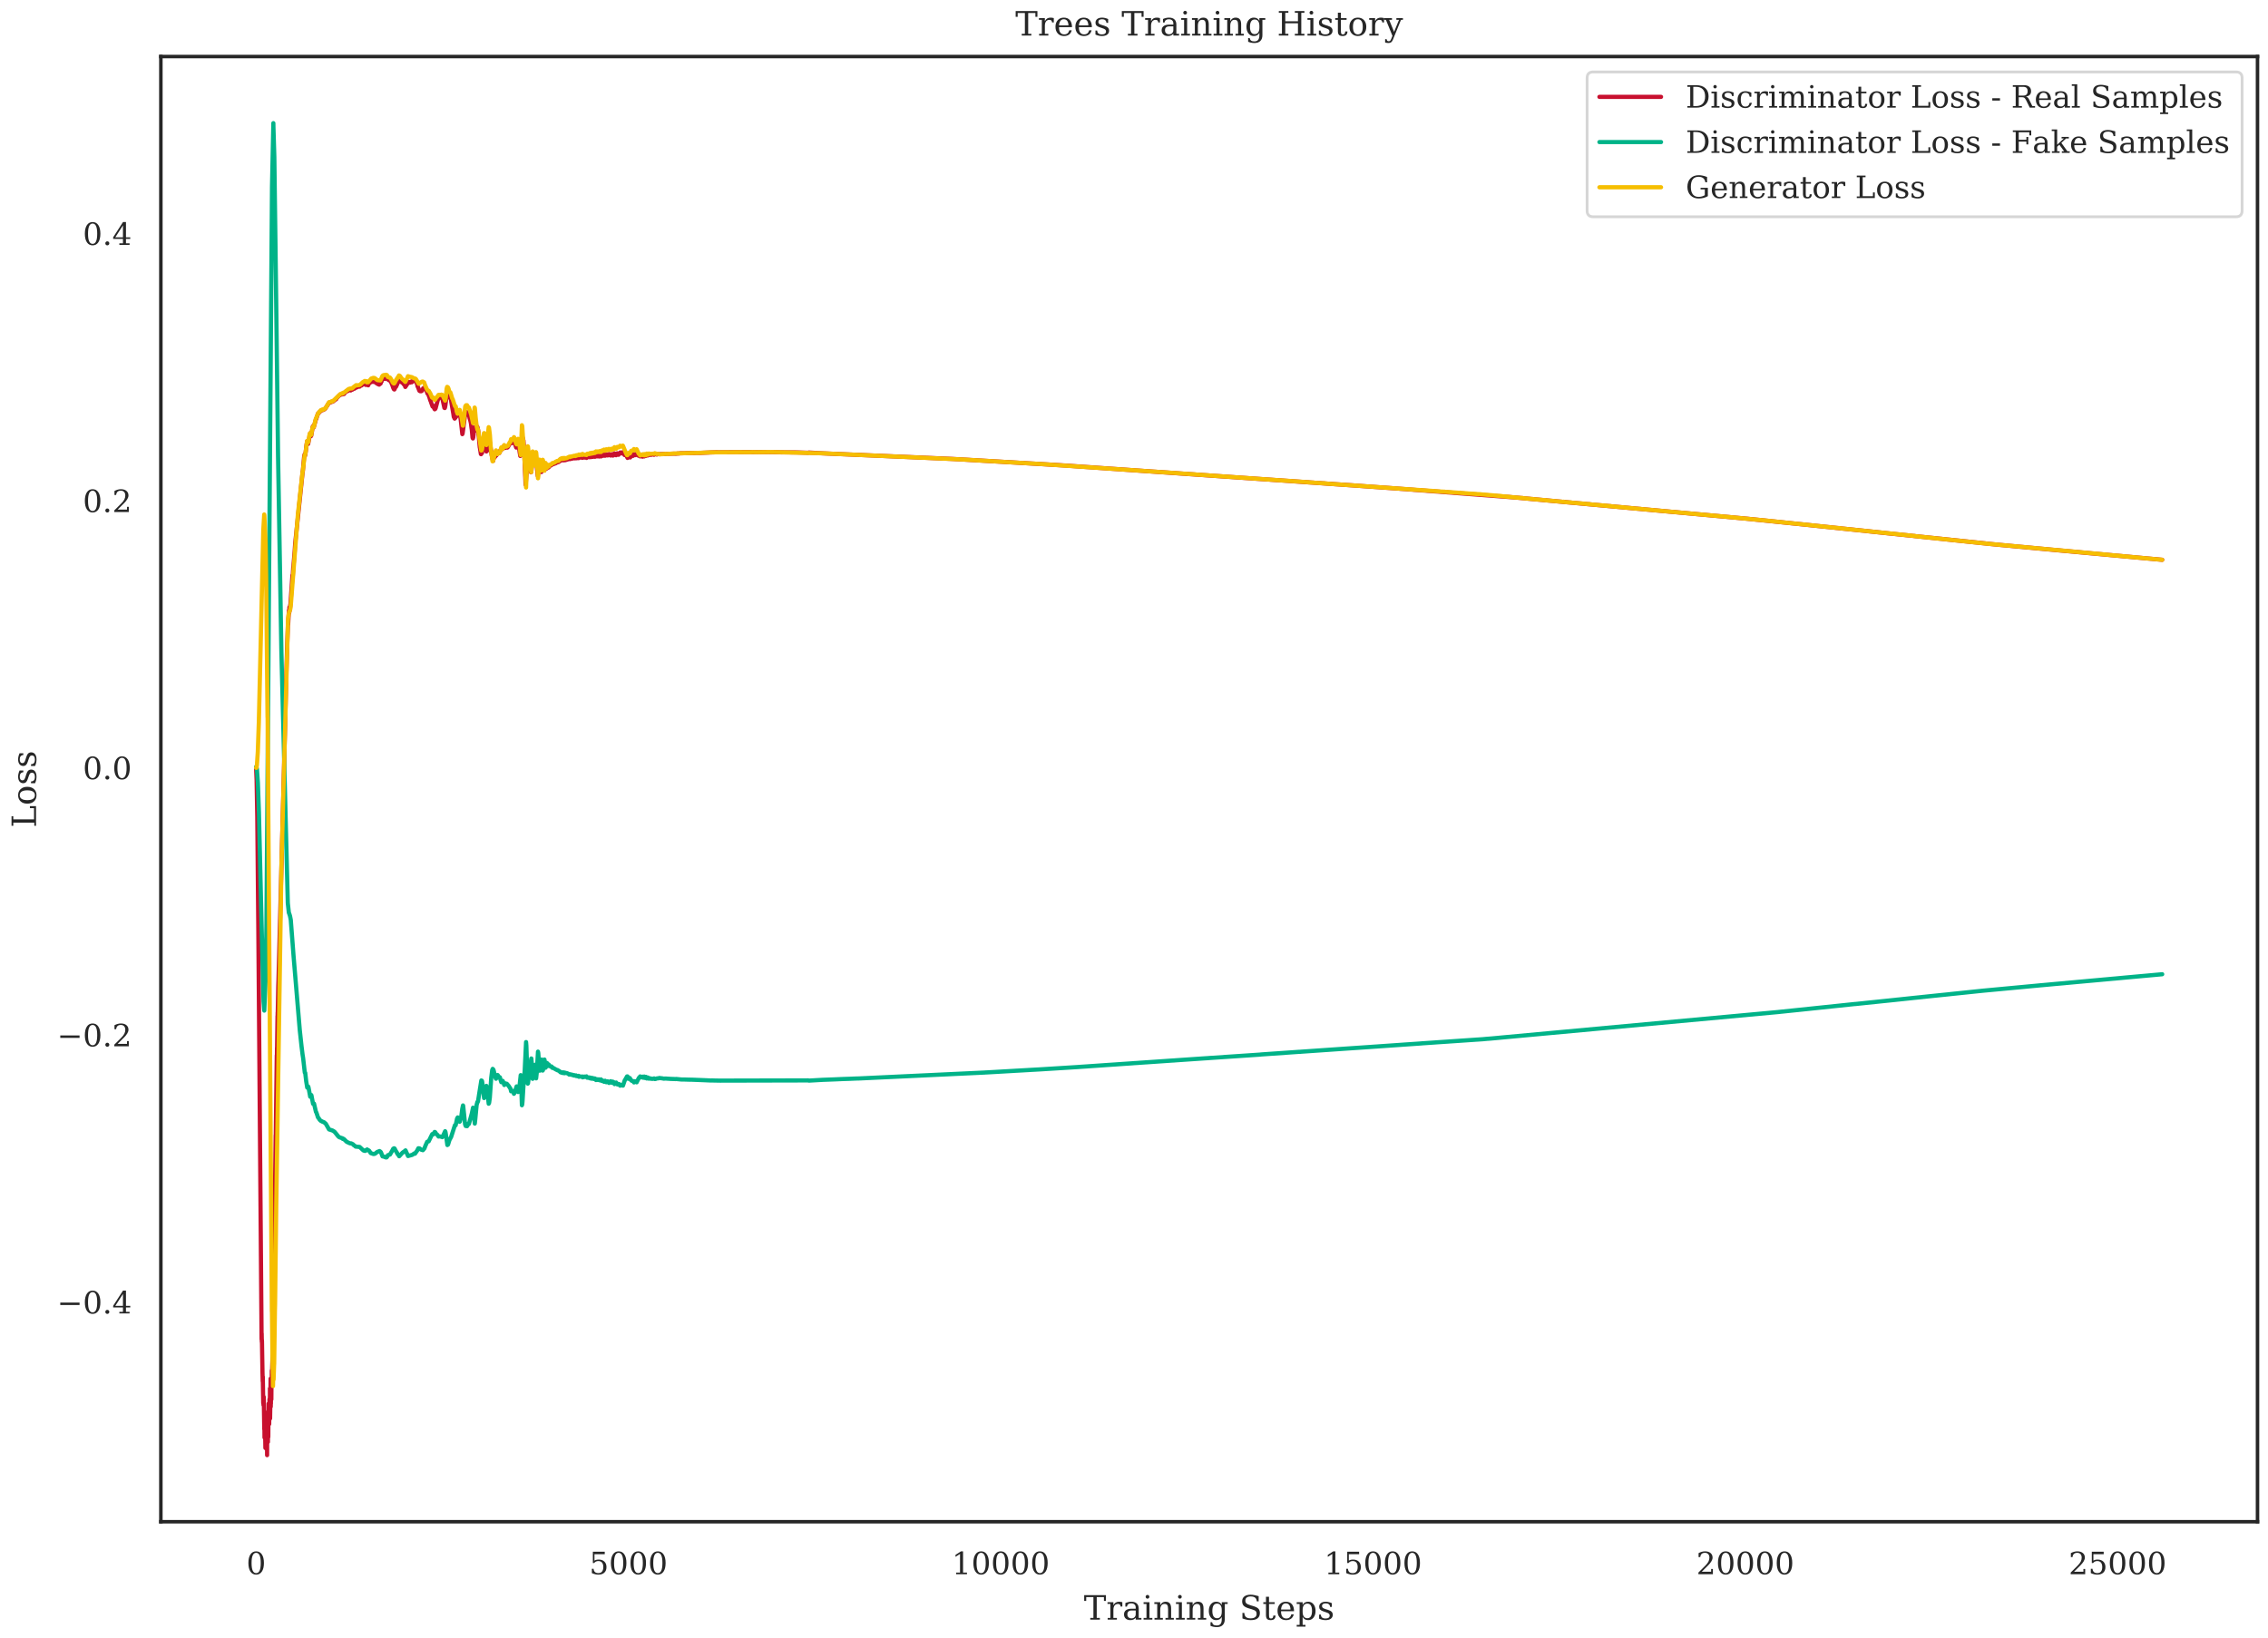 <?xml version="1.0" encoding="utf-8" standalone="no"?>
<!DOCTYPE svg PUBLIC "-//W3C//DTD SVG 1.1//EN"
  "http://www.w3.org/Graphics/SVG/1.1/DTD/svg11.dtd">
<!-- Created with matplotlib (https://matplotlib.org/) -->
<svg height="468pt" version="1.1" viewBox="0 0 648 468" width="648pt" xmlns="http://www.w3.org/2000/svg" xmlns:xlink="http://www.w3.org/1999/xlink">
 <defs>
  <style type="text/css">
*{stroke-linecap:butt;stroke-linejoin:round;}
  </style>
 </defs>
 <g id="figure_1">
  <g id="patch_1">
   <path d="M 0 468 
L 648 468 
L 648 0 
L 0 0 
z
" style="fill:#ffffff;"/>
  </g>
  <g id="axes_1">
   <g id="patch_2">
    <path d="M 45.96 434.892 
L 645 434.892 
L 645 16.158 
L 45.96 16.158 
z
" style="fill:#ffffff;"/>
   </g>
   <g id="matplotlib.axis_1">
    <g id="xtick_1">
     <g id="text_1">
      <!-- 0 -->
      <defs>
       <path d="M 31.781 3.422 
Q 39.266 3.422 42.969 11.625 
Q 46.688 19.828 46.688 36.375 
Q 46.688 52.984 42.969 61.188 
Q 39.266 69.391 31.781 69.391 
Q 24.312 69.391 20.594 61.188 
Q 16.891 52.984 16.891 36.375 
Q 16.891 19.828 20.594 11.625 
Q 24.312 3.422 31.781 3.422 
z
M 31.781 -1.422 
Q 19.922 -1.422 13.25 8.531 
Q 6.594 18.5 6.594 36.375 
Q 6.594 54.297 13.25 64.25 
Q 19.922 74.219 31.781 74.219 
Q 43.703 74.219 50.344 64.25 
Q 56.984 54.297 56.984 36.375 
Q 56.984 18.5 50.344 8.531 
Q 43.703 -1.422 31.781 -1.422 
z
" id="DejaVuSerif-48"/>
      </defs>
      <g style="fill:#262626;" transform="translate(70.39 449.879)scale(0.088 -0.088)">
       <use xlink:href="#DejaVuSerif-48"/>
      </g>
     </g>
    </g>
    <g id="xtick_2">
     <g id="text_2">
      <!-- 5000 -->
      <defs>
       <path d="M 50.297 72.906 
L 50.297 64.891 
L 16.891 64.891 
L 16.891 44 
Q 19.438 45.75 22.828 46.625 
Q 26.219 47.516 30.422 47.516 
Q 42.234 47.516 49.062 40.969 
Q 55.906 34.422 55.906 23.094 
Q 55.906 11.531 49 5.047 
Q 42.094 -1.422 29.594 -1.422 
Q 24.562 -1.422 19.281 -0.188 
Q 14.016 1.031 8.5 3.516 
L 8.5 17.672 
L 14.016 17.672 
Q 14.453 10.75 18.422 7.078 
Q 22.406 3.422 29.594 3.422 
Q 37.312 3.422 41.453 8.5 
Q 45.609 13.578 45.609 23.094 
Q 45.609 32.562 41.484 37.609 
Q 37.359 42.672 29.594 42.672 
Q 25.203 42.672 21.844 41.109 
Q 18.5 39.547 15.922 36.281 
L 11.719 36.281 
L 11.719 72.906 
z
" id="DejaVuSerif-53"/>
      </defs>
      <g style="fill:#262626;" transform="translate(168.359 449.879)scale(0.088 -0.088)">
       <use xlink:href="#DejaVuSerif-53"/>
       <use x="63.623" xlink:href="#DejaVuSerif-48"/>
       <use x="127.246" xlink:href="#DejaVuSerif-48"/>
       <use x="190.869" xlink:href="#DejaVuSerif-48"/>
      </g>
     </g>
    </g>
    <g id="xtick_3">
     <g id="text_3">
      <!-- 10000 -->
      <defs>
       <path d="M 14.203 0 
L 14.203 5.172 
L 26.906 5.172 
L 26.906 65.828 
L 12.203 56.297 
L 12.203 62.703 
L 29.984 74.219 
L 36.719 74.219 
L 36.719 5.172 
L 49.422 5.172 
L 49.422 0 
z
" id="DejaVuSerif-49"/>
      </defs>
      <g style="fill:#262626;" transform="translate(271.927 449.879)scale(0.088 -0.088)">
       <use xlink:href="#DejaVuSerif-49"/>
       <use x="63.623" xlink:href="#DejaVuSerif-48"/>
       <use x="127.246" xlink:href="#DejaVuSerif-48"/>
       <use x="190.869" xlink:href="#DejaVuSerif-48"/>
       <use x="254.492" xlink:href="#DejaVuSerif-48"/>
      </g>
     </g>
    </g>
    <g id="xtick_4">
     <g id="text_4">
      <!-- 15000 -->
      <g style="fill:#262626;" transform="translate(378.295 449.879)scale(0.088 -0.088)">
       <use xlink:href="#DejaVuSerif-49"/>
       <use x="63.623" xlink:href="#DejaVuSerif-53"/>
       <use x="127.246" xlink:href="#DejaVuSerif-48"/>
       <use x="190.869" xlink:href="#DejaVuSerif-48"/>
       <use x="254.492" xlink:href="#DejaVuSerif-48"/>
      </g>
     </g>
    </g>
    <g id="xtick_5">
     <g id="text_5">
      <!-- 20000 -->
      <defs>
       <path d="M 12.797 55.516 
L 7.328 55.516 
L 7.328 68.5 
Q 12.547 71.297 17.844 72.75 
Q 23.141 74.219 28.219 74.219 
Q 39.594 74.219 46.188 68.703 
Q 52.781 63.188 52.781 53.719 
Q 52.781 43.016 37.844 28.125 
Q 36.672 27 36.078 26.422 
L 17.672 8.016 
L 48.094 8.016 
L 48.094 17 
L 53.812 17 
L 53.812 0 
L 6.781 0 
L 6.781 5.328 
L 28.906 27.391 
Q 36.234 34.719 39.359 40.844 
Q 42.484 46.969 42.484 53.719 
Q 42.484 61.078 38.641 65.234 
Q 34.812 69.391 28.078 69.391 
Q 21.094 69.391 17.281 65.922 
Q 13.484 62.453 12.797 55.516 
z
" id="DejaVuSerif-50"/>
      </defs>
      <g style="fill:#262626;" transform="translate(484.663 449.879)scale(0.088 -0.088)">
       <use xlink:href="#DejaVuSerif-50"/>
       <use x="63.623" xlink:href="#DejaVuSerif-48"/>
       <use x="127.246" xlink:href="#DejaVuSerif-48"/>
       <use x="190.869" xlink:href="#DejaVuSerif-48"/>
       <use x="254.492" xlink:href="#DejaVuSerif-48"/>
      </g>
     </g>
    </g>
    <g id="xtick_6">
     <g id="text_6">
      <!-- 25000 -->
      <g style="fill:#262626;" transform="translate(591.03 449.879)scale(0.088 -0.088)">
       <use xlink:href="#DejaVuSerif-50"/>
       <use x="63.623" xlink:href="#DejaVuSerif-53"/>
       <use x="127.246" xlink:href="#DejaVuSerif-48"/>
       <use x="190.869" xlink:href="#DejaVuSerif-48"/>
       <use x="254.492" xlink:href="#DejaVuSerif-48"/>
      </g>
     </g>
    </g>
    <g id="text_7">
     <!-- Training Steps -->
     <defs>
      <path d="M 19.094 0 
L 19.094 5.172 
L 28.422 5.172 
L 28.422 67.094 
L 6.984 67.094 
L 6.984 55.719 
L 0.984 55.719 
L 0.984 72.906 
L 65.719 72.906 
L 65.719 55.719 
L 59.719 55.719 
L 59.719 67.094 
L 38.281 67.094 
L 38.281 5.172 
L 47.609 5.172 
L 47.609 0 
z
" id="DejaVuSerif-84"/>
      <path d="M 47.797 52 
L 47.797 39.016 
L 42.625 39.016 
Q 42.391 42.875 40.484 44.781 
Q 38.578 46.688 34.906 46.688 
Q 28.266 46.688 24.719 42.094 
Q 21.188 37.5 21.188 28.906 
L 21.188 5.172 
L 31.594 5.172 
L 31.594 0 
L 4.109 0 
L 4.109 5.172 
L 12.203 5.172 
L 12.203 46.781 
L 3.609 46.781 
L 3.609 51.906 
L 21.188 51.906 
L 21.188 42.672 
Q 23.828 48.094 27.969 50.703 
Q 32.125 53.328 38.094 53.328 
Q 40.281 53.328 42.703 52.984 
Q 45.125 52.641 47.797 52 
z
" id="DejaVuSerif-114"/>
      <path d="M 39.797 16.312 
L 39.797 27.297 
L 28.219 27.297 
Q 21.531 27.297 18.25 24.406 
Q 14.984 21.531 14.984 15.578 
Q 14.984 10.156 18.297 6.984 
Q 21.625 3.812 27.297 3.812 
Q 32.906 3.812 36.344 7.281 
Q 39.797 10.75 39.797 16.312 
z
M 48.781 32.422 
L 48.781 5.172 
L 56.781 5.172 
L 56.781 0 
L 39.797 0 
L 39.797 5.609 
Q 36.812 2 32.906 0.281 
Q 29 -1.422 23.781 -1.422 
Q 15.141 -1.422 10.062 3.172 
Q 4.984 7.766 4.984 15.578 
Q 4.984 23.641 10.797 28.078 
Q 16.609 32.516 27.203 32.516 
L 39.797 32.516 
L 39.797 36.078 
Q 39.797 42 36.203 45.234 
Q 32.625 48.484 26.125 48.484 
Q 20.75 48.484 17.578 46.047 
Q 14.406 43.609 13.625 38.812 
L 8.984 38.812 
L 8.984 49.312 
Q 13.672 51.312 18.094 52.312 
Q 22.516 53.328 26.703 53.328 
Q 37.5 53.328 43.141 47.969 
Q 48.781 42.625 48.781 32.422 
z
" id="DejaVuSerif-97"/>
      <path d="M 9.719 68.016 
Q 9.719 70.266 11.344 71.922 
Q 12.984 73.578 15.281 73.578 
Q 17.531 73.578 19.156 71.922 
Q 20.797 70.266 20.797 68.016 
Q 20.797 65.719 19.188 64.109 
Q 17.578 62.5 15.281 62.5 
Q 12.984 62.5 11.344 64.109 
Q 9.719 65.719 9.719 68.016 
z
M 21.188 5.172 
L 29.688 5.172 
L 29.688 0 
L 3.609 0 
L 3.609 5.172 
L 12.203 5.172 
L 12.203 46.688 
L 3.609 46.688 
L 3.609 51.906 
L 21.188 51.906 
z
" id="DejaVuSerif-105"/>
      <path d="M 4.109 0 
L 4.109 5.172 
L 12.203 5.172 
L 12.203 46.688 
L 3.609 46.688 
L 3.609 51.906 
L 21.188 51.906 
L 21.188 42.672 
Q 23.688 47.953 27.656 50.641 
Q 31.641 53.328 36.922 53.328 
Q 45.516 53.328 49.562 48.391 
Q 53.609 43.453 53.609 33.016 
L 53.609 5.172 
L 61.625 5.172 
L 61.625 0 
L 36.812 0 
L 36.812 5.172 
L 44.578 5.172 
L 44.578 30.172 
Q 44.578 39.703 42.234 43.234 
Q 39.891 46.781 33.984 46.781 
Q 27.734 46.781 24.453 42.203 
Q 21.188 37.641 21.188 28.906 
L 21.188 5.172 
L 29 5.172 
L 29 0 
z
" id="DejaVuSerif-110"/>
      <path d="M 52.484 46.688 
L 52.484 1.125 
Q 52.484 -10.062 46.328 -16.141 
Q 40.188 -22.219 28.812 -22.219 
Q 23.688 -22.219 19 -21.281 
Q 14.312 -20.359 10.016 -18.5 
L 10.016 -7.625 
L 14.703 -7.625 
Q 15.578 -12.703 18.844 -15.047 
Q 22.125 -17.391 28.219 -17.391 
Q 36.141 -17.391 39.812 -12.922 
Q 43.5 -8.453 43.5 1.125 
L 43.5 8.109 
Q 40.875 3.219 36.797 0.891 
Q 32.719 -1.422 26.703 -1.422 
Q 17.141 -1.422 11.062 6.172 
Q 4.984 13.766 4.984 25.984 
Q 4.984 38.188 11.031 45.75 
Q 17.094 53.328 26.703 53.328 
Q 32.719 53.328 36.797 51 
Q 40.875 48.688 43.5 43.797 
L 43.5 51.906 
L 61.078 51.906 
L 61.078 46.688 
z
M 43.5 28.516 
Q 43.5 37.844 39.906 42.766 
Q 36.328 47.703 29.5 47.703 
Q 22.562 47.703 19.016 42.234 
Q 15.484 36.766 15.484 25.984 
Q 15.484 15.234 19.016 9.719 
Q 22.562 4.203 29.5 4.203 
Q 36.328 4.203 39.906 9.109 
Q 43.5 14.016 43.5 23.391 
z
" id="DejaVuSerif-103"/>
      <path id="DejaVuSerif-32"/>
      <path d="M 9.281 3.516 
L 9.281 20.125 
L 14.891 20.062 
Q 15.141 11.766 19.703 7.781 
Q 24.266 3.812 33.594 3.812 
Q 42.281 3.812 46.844 7.25 
Q 51.422 10.688 51.422 17.281 
Q 51.422 22.562 48.656 25.391 
Q 45.906 28.219 37.016 30.906 
L 27.391 33.797 
Q 16.938 36.969 12.672 41.703 
Q 8.406 46.438 8.406 54.688 
Q 8.406 63.969 14.984 69.094 
Q 21.578 74.219 33.5 74.219 
Q 38.578 74.219 44.625 73.109 
Q 50.688 72.016 57.516 69.922 
L 57.516 54.391 
L 52 54.391 
Q 51.172 62.109 46.844 65.547 
Q 42.531 69 33.688 69 
Q 25.984 69 21.953 65.844 
Q 17.922 62.703 17.922 56.688 
Q 17.922 51.469 20.938 48.484 
Q 23.969 45.516 33.797 42.578 
L 42.828 39.891 
Q 52.734 36.922 56.953 32.297 
Q 61.188 27.688 61.188 19.922 
Q 61.188 9.328 54.391 3.953 
Q 47.609 -1.422 34.188 -1.422 
Q 28.172 -1.422 21.938 -0.188 
Q 15.719 1.031 9.281 3.516 
z
" id="DejaVuSerif-83"/>
      <path d="M 10.797 46.688 
L 2.875 46.688 
L 2.875 51.906 
L 10.797 51.906 
L 10.797 68.016 
L 19.828 68.016 
L 19.828 51.906 
L 36.719 51.906 
L 36.719 46.688 
L 19.828 46.688 
L 19.828 13.719 
Q 19.828 7.125 21.094 5.266 
Q 22.359 3.422 25.781 3.422 
Q 29.297 3.422 30.906 5.484 
Q 32.516 7.562 32.625 12.203 
L 39.406 12.203 
Q 39.016 5.125 35.547 1.844 
Q 32.078 -1.422 25 -1.422 
Q 17.234 -1.422 14.016 2.016 
Q 10.797 5.469 10.797 13.719 
z
" id="DejaVuSerif-116"/>
      <path d="M 54.203 25 
L 15.484 25 
L 15.484 24.609 
Q 15.484 14.109 19.438 8.766 
Q 23.391 3.422 31.109 3.422 
Q 37.016 3.422 40.797 6.516 
Q 44.578 9.625 46.094 15.719 
L 53.328 15.719 
Q 51.172 7.172 45.375 2.875 
Q 39.594 -1.422 30.172 -1.422 
Q 18.797 -1.422 11.891 6.078 
Q 4.984 13.578 4.984 25.984 
Q 4.984 38.281 11.766 45.797 
Q 18.562 53.328 29.594 53.328 
Q 41.359 53.328 47.656 46.062 
Q 53.953 38.812 54.203 25 
z
M 43.609 30.172 
Q 43.312 39.266 39.766 43.875 
Q 36.234 48.484 29.594 48.484 
Q 23.391 48.484 19.828 43.844 
Q 16.266 39.203 15.484 30.172 
z
" id="DejaVuSerif-101"/>
      <path d="M 20.516 28.516 
L 20.516 23.391 
Q 20.516 14.016 24.094 9.109 
Q 27.688 4.203 34.516 4.203 
Q 41.406 4.203 44.938 9.719 
Q 48.484 15.234 48.484 25.984 
Q 48.484 36.766 44.938 42.234 
Q 41.406 47.703 34.516 47.703 
Q 27.688 47.703 24.094 42.766 
Q 20.516 37.844 20.516 28.516 
z
M 11.531 46.688 
L 2.875 46.688 
L 2.875 51.906 
L 20.516 51.906 
L 20.516 43.797 
Q 23.141 48.688 27.219 51 
Q 31.297 53.328 37.312 53.328 
Q 46.875 53.328 52.922 45.75 
Q 58.984 38.188 58.984 25.984 
Q 58.984 13.766 52.922 6.172 
Q 46.875 -1.422 37.312 -1.422 
Q 31.297 -1.422 27.219 0.891 
Q 23.141 3.219 20.516 8.109 
L 20.516 -15.578 
L 29 -15.578 
L 29 -20.797 
L 2.875 -20.797 
L 2.875 -15.578 
L 11.531 -15.578 
z
" id="DejaVuSerif-112"/>
      <path d="M 5.609 2.875 
L 5.609 14.984 
L 10.797 14.984 
Q 10.984 9.188 14.422 6.297 
Q 17.875 3.422 24.609 3.422 
Q 30.672 3.422 33.844 5.688 
Q 37.016 7.953 37.016 12.312 
Q 37.016 15.719 34.688 17.812 
Q 32.375 19.922 24.906 22.312 
L 18.406 24.516 
Q 11.719 26.656 8.719 29.875 
Q 5.719 33.109 5.719 38.094 
Q 5.719 45.219 10.938 49.266 
Q 16.156 53.328 25.391 53.328 
Q 29.5 53.328 34.031 52.25 
Q 38.578 51.172 43.406 49.125 
L 43.406 37.797 
L 38.234 37.797 
Q 38.031 42.828 34.703 45.656 
Q 31.391 48.484 25.688 48.484 
Q 20.016 48.484 17.109 46.484 
Q 14.203 44.484 14.203 40.484 
Q 14.203 37.203 16.406 35.219 
Q 18.609 33.25 25.203 31.203 
L 32.328 29 
Q 39.703 26.703 42.938 23.266 
Q 46.188 19.828 46.188 14.406 
Q 46.188 7.031 40.547 2.797 
Q 34.906 -1.422 25 -1.422 
Q 19.969 -1.422 15.188 -0.344 
Q 10.406 0.734 5.609 2.875 
z
" id="DejaVuSerif-115"/>
     </defs>
     <g style="fill:#262626;" transform="translate(309.676 462.867)scale(0.096 -0.096)">
      <use xlink:href="#DejaVuSerif-84"/>
      <use x="66.699" xlink:href="#DejaVuSerif-114"/>
      <use x="114.502" xlink:href="#DejaVuSerif-97"/>
      <use x="174.121" xlink:href="#DejaVuSerif-105"/>
      <use x="206.104" xlink:href="#DejaVuSerif-110"/>
      <use x="270.508" xlink:href="#DejaVuSerif-105"/>
      <use x="302.49" xlink:href="#DejaVuSerif-110"/>
      <use x="366.895" xlink:href="#DejaVuSerif-103"/>
      <use x="430.908" xlink:href="#DejaVuSerif-32"/>
      <use x="462.695" xlink:href="#DejaVuSerif-83"/>
      <use x="531.201" xlink:href="#DejaVuSerif-116"/>
      <use x="571.387" xlink:href="#DejaVuSerif-101"/>
      <use x="630.566" xlink:href="#DejaVuSerif-112"/>
      <use x="694.58" xlink:href="#DejaVuSerif-115"/>
     </g>
    </g>
   </g>
   <g id="matplotlib.axis_2">
    <g id="ytick_1">
     <g id="text_8">
      <!-- −0.4 -->
      <defs>
       <path d="M 10.594 35.297 
L 73.188 35.297 
L 73.188 27.391 
L 10.594 27.391 
z
" id="DejaVuSerif-8722"/>
       <path d="M 9.422 5.078 
Q 9.422 7.812 11.281 9.719 
Q 13.141 11.625 15.922 11.625 
Q 18.609 11.625 20.5 9.719 
Q 22.406 7.812 22.406 5.078 
Q 22.406 2.391 20.5 0.484 
Q 18.609 -1.422 15.922 -1.422 
Q 13.141 -1.422 11.281 0.453 
Q 9.422 2.344 9.422 5.078 
z
" id="DejaVuSerif-46"/>
       <path d="M 34.906 24.703 
L 34.906 63.484 
L 10.016 24.703 
z
M 56.391 0 
L 23.188 0 
L 23.188 5.172 
L 34.906 5.172 
L 34.906 19.484 
L 3.078 19.484 
L 3.078 24.812 
L 35.016 74.219 
L 44.672 74.219 
L 44.672 24.703 
L 58.594 24.703 
L 58.594 19.484 
L 44.672 19.484 
L 44.672 5.172 
L 56.391 5.172 
z
" id="DejaVuSerif-52"/>
      </defs>
      <g style="fill:#262626;" transform="translate(16.291 375.364)scale(0.088 -0.088)">
       <use xlink:href="#DejaVuSerif-8722"/>
       <use x="83.789" xlink:href="#DejaVuSerif-48"/>
       <use x="147.412" xlink:href="#DejaVuSerif-46"/>
       <use x="179.199" xlink:href="#DejaVuSerif-52"/>
      </g>
     </g>
    </g>
    <g id="ytick_2">
     <g id="text_9">
      <!-- −0.2 -->
      <g style="fill:#262626;" transform="translate(16.291 299.021)scale(0.088 -0.088)">
       <use xlink:href="#DejaVuSerif-8722"/>
       <use x="83.789" xlink:href="#DejaVuSerif-48"/>
       <use x="147.412" xlink:href="#DejaVuSerif-46"/>
       <use x="179.199" xlink:href="#DejaVuSerif-50"/>
      </g>
     </g>
    </g>
    <g id="ytick_3">
     <g id="text_10">
      <!-- 0.0 -->
      <g style="fill:#262626;" transform="translate(23.665 222.678)scale(0.088 -0.088)">
       <use xlink:href="#DejaVuSerif-48"/>
       <use x="63.623" xlink:href="#DejaVuSerif-46"/>
       <use x="95.41" xlink:href="#DejaVuSerif-48"/>
      </g>
     </g>
    </g>
    <g id="ytick_4">
     <g id="text_11">
      <!-- 0.2 -->
      <g style="fill:#262626;" transform="translate(23.665 146.335)scale(0.088 -0.088)">
       <use xlink:href="#DejaVuSerif-48"/>
       <use x="63.623" xlink:href="#DejaVuSerif-46"/>
       <use x="95.41" xlink:href="#DejaVuSerif-50"/>
      </g>
     </g>
    </g>
    <g id="ytick_5">
     <g id="text_12">
      <!-- 0.4 -->
      <g style="fill:#262626;" transform="translate(23.665 69.992)scale(0.088 -0.088)">
       <use xlink:href="#DejaVuSerif-48"/>
       <use x="63.623" xlink:href="#DejaVuSerif-46"/>
       <use x="95.41" xlink:href="#DejaVuSerif-52"/>
      </g>
     </g>
    </g>
    <g id="text_13">
     <!-- Loss -->
     <defs>
      <path d="M 5.516 0 
L 5.516 5.172 
L 14.797 5.172 
L 14.797 67.672 
L 5.516 67.672 
L 5.516 72.906 
L 33.984 72.906 
L 33.984 67.672 
L 24.703 67.672 
L 24.703 6 
L 58.016 6 
L 58.016 18.219 
L 64.016 18.219 
L 64.016 0 
z
" id="DejaVuSerif-76"/>
      <path d="M 30.078 3.422 
Q 37.312 3.422 40.984 9.125 
Q 44.672 14.844 44.672 25.984 
Q 44.672 37.109 40.984 42.797 
Q 37.312 48.484 30.078 48.484 
Q 22.859 48.484 19.172 42.797 
Q 15.484 37.109 15.484 25.984 
Q 15.484 14.844 19.188 9.125 
Q 22.906 3.422 30.078 3.422 
z
M 30.078 -1.422 
Q 18.75 -1.422 11.859 6.078 
Q 4.984 13.578 4.984 25.984 
Q 4.984 38.375 11.844 45.844 
Q 18.703 53.328 30.078 53.328 
Q 41.453 53.328 48.312 45.844 
Q 55.172 38.375 55.172 25.984 
Q 55.172 13.578 48.312 6.078 
Q 41.453 -1.422 30.078 -1.422 
z
" id="DejaVuSerif-111"/>
     </defs>
     <g style="fill:#262626;" transform="translate(10.295 236.528)rotate(-90)scale(0.096 -0.096)">
      <use xlink:href="#DejaVuSerif-76"/>
      <use x="66.406" xlink:href="#DejaVuSerif-111"/>
      <use x="126.611" xlink:href="#DejaVuSerif-115"/>
      <use x="177.93" xlink:href="#DejaVuSerif-115"/>
     </g>
    </g>
   </g>
   <g id="line2d_1">
    <path clip-path="url(#peaaf17e9ac)" d="M 73.189 219.863 
L 73.317 222.955 
L 73.508 233.531 
L 73.806 265.222 
L 74.742 382.775 
L 74.763 381.092 
L 74.806 383.5 
L 74.827 382.939 
L 74.849 383.416 
L 74.997 392.306 
L 75.061 394.773 
L 75.083 393.441 
L 75.21 401.003 
L 75.231 400.51 
L 75.253 398.997 
L 75.274 401.523 
L 75.317 400.66 
L 75.359 399.254 
L 75.508 408.475 
L 75.529 403.361 
L 75.572 410.839 
L 75.614 407.968 
L 75.678 404.555 
L 75.657 408.421 
L 75.699 405.957 
L 75.827 413.802 
L 75.87 408.767 
L 75.955 410.985 
L 75.976 413.924 
L 76.019 410.487 
L 76.125 405.165 
L 76.146 411.149 
L 76.231 411.115 
L 76.253 408.728 
L 76.274 411.477 
L 76.295 410.347 
L 76.316 415.859 
L 76.338 405.842 
L 76.401 411.595 
L 76.423 411.688 
L 76.465 403.752 
L 76.529 410.759 
L 76.55 412.093 
L 76.572 408.144 
L 76.636 405.03 
L 76.657 410.682 
L 76.699 404.36 
L 76.721 404.479 
L 76.742 401.134 
L 76.827 403.316 
L 76.87 403.175 
L 76.912 406.971 
L 76.997 399.844 
L 77.04 400.358 
L 77.104 404.322 
L 77.125 396.801 
L 77.167 405.395 
L 77.231 401.504 
L 77.316 393.997 
L 77.338 400.696 
L 77.359 402.001 
L 77.38 398.265 
L 77.401 401.147 
L 77.444 394.618 
L 77.508 395.672 
L 77.529 399.941 
L 77.572 394.053 
L 77.614 395.018 
L 77.635 396.162 
L 77.657 391.678 
L 77.678 393.645 
L 77.976 384.33 
L 78.061 374.986 
L 78.082 375.829 
L 78.188 369.396 
L 78.21 369.711 
L 78.231 369.604 
L 78.38 353.659 
L 78.422 354.712 
L 78.444 350.312 
L 78.763 324.424 
L 78.784 325.191 
L 79.082 301.604 
L 79.103 304.024 
L 79.146 299.411 
L 79.167 299.444 
L 79.295 290.344 
L 79.316 291.102 
L 79.337 289.345 
L 79.359 289.353 
L 79.507 281.917 
L 79.571 280.115 
L 81.507 205.474 
L 81.762 193.983 
L 81.784 193.891 
L 82.018 185.181 
L 82.039 185.086 
L 82.273 178.342 
L 82.294 178.316 
L 82.337 178.458 
L 82.507 175.107 
L 82.528 175.438 
L 82.55 174.433 
L 82.571 174.825 
L 82.635 175.186 
L 82.698 173.533 
L 82.762 174.565 
L 82.805 173.78 
L 82.911 172.942 
L 82.847 173.914 
L 82.932 173.354 
L 83.358 167.355 
L 83.549 164.402 
L 83.592 164.36 
L 83.635 164.753 
L 83.783 162.091 
L 83.805 162.182 
L 84.188 157.57 
L 84.337 155.299 
L 86.485 134.734 
L 86.506 134.845 
L 86.528 134.579 
L 86.911 130.316 
L 86.932 130.275 
L 87.017 129.878 
L 87.06 129.986 
L 87.145 130.26 
L 87.187 130.083 
L 87.357 129.068 
L 87.57 127.167 
L 87.762 126.11 
L 87.889 126.457 
L 87.91 126.397 
L 87.932 126.509 
L 88.017 126.876 
L 88.059 126.797 
L 88.272 125.679 
L 88.634 123.805 
L 88.804 124.471 
L 88.825 124.445 
L 88.847 124.495 
L 88.868 124.633 
L 88.932 124.468 
L 89.166 123.128 
L 89.336 121.983 
L 89.442 121.766 
L 89.485 121.816 
L 89.634 122.123 
L 90.293 119.729 
L 90.357 119.723 
L 90.846 118.192 
L 90.931 118.214 
L 90.953 118.14 
L 91.804 117.265 
L 91.931 117.3 
L 92.229 117.186 
L 92.357 117.159 
L 92.484 117.1 
L 92.91 116.805 
L 93.548 115.831 
L 94.016 115.098 
L 94.08 115.109 
L 94.101 115.084 
L 94.186 115.029 
L 94.229 115.054 
L 94.335 115.058 
L 94.441 114.977 
L 94.463 115.003 
L 94.59 114.937 
L 95.207 114.706 
L 95.377 114.561 
L 95.463 114.471 
L 95.633 114.354 
L 95.888 114.089 
L 95.994 114.034 
L 96.122 113.803 
L 96.037 114.111 
L 96.143 113.826 
L 96.973 112.954 
L 96.994 113.014 
L 97.079 112.923 
L 97.292 112.813 
L 97.93 112.679 
L 97.952 112.589 
L 98.037 112.637 
L 98.079 112.672 
L 98.143 112.602 
L 98.249 112.589 
L 98.356 112.402 
L 98.292 112.601 
L 98.398 112.419 
L 98.42 112.467 
L 98.462 112.334 
L 98.824 111.914 
L 98.866 111.957 
L 98.909 111.92 
L 99.015 111.795 
L 99.037 111.828 
L 99.207 111.829 
L 99.356 111.608 
L 99.441 111.72 
L 99.462 111.694 
L 99.568 111.529 
L 99.59 111.605 
L 99.675 111.542 
L 99.802 111.448 
L 99.951 111.54 
L 100.058 111.398 
L 100.079 111.528 
L 100.1 111.378 
L 100.164 111.467 
L 100.228 111.399 
L 100.207 111.585 
L 100.27 111.456 
L 100.441 111.339 
L 100.504 111.319 
L 100.568 111.397 
L 100.738 111.21 
L 100.76 111.321 
L 100.824 111.171 
L 100.845 111.215 
L 100.909 111.185 
L 101.079 111.002 
L 101.27 111.083 
L 101.504 110.835 
L 101.76 110.789 
L 101.845 110.652 
L 101.866 110.74 
L 101.972 110.695 
L 102.121 110.581 
L 102.185 110.523 
L 102.291 110.433 
L 102.228 110.576 
L 102.313 110.442 
L 102.419 110.396 
L 102.462 110.426 
L 102.525 110.369 
L 102.589 110.284 
L 102.674 110.438 
L 102.802 110.286 
L 102.738 110.507 
L 102.823 110.304 
L 102.993 110.222 
L 103.015 110.282 
L 103.079 110.157 
L 103.1 110.216 
L 103.227 110.049 
L 103.249 110.071 
L 103.334 110.157 
L 103.419 109.868 
L 103.461 109.948 
L 103.589 109.692 
L 103.61 109.726 
L 103.632 109.881 
L 103.717 109.696 
L 103.781 109.845 
L 103.823 109.762 
L 104.036 109.669 
L 104.057 109.725 
L 104.078 109.809 
L 104.163 109.731 
L 104.312 109.655 
L 104.376 109.924 
L 104.419 109.806 
L 104.44 109.788 
L 104.461 109.912 
L 104.483 109.996 
L 104.525 109.781 
L 104.546 109.868 
L 104.653 109.785 
L 104.717 109.703 
L 104.759 109.819 
L 104.823 109.909 
L 104.844 110.022 
L 104.887 109.893 
L 104.908 109.897 
L 105.078 109.842 
L 105.121 109.818 
L 105.206 110.124 
L 105.334 109.753 
L 105.823 109.189 
L 105.844 109.317 
L 105.887 109.074 
L 105.908 109.115 
L 105.929 108.917 
L 106.014 109.011 
L 106.078 108.972 
L 106.099 109.113 
L 106.184 108.937 
L 106.206 109.116 
L 106.333 108.926 
L 106.397 109.125 
L 106.376 108.886 
L 106.482 109.031 
L 106.589 109.004 
L 106.61 109.133 
L 106.695 109.076 
L 106.716 108.942 
L 106.78 109.039 
L 106.801 109.122 
L 106.823 109.022 
L 106.865 109.035 
L 106.929 109.005 
L 107.057 109.126 
L 107.142 109.027 
L 107.163 109.107 
L 107.184 109.067 
L 107.206 109.201 
L 107.227 109.185 
L 107.248 109.188 
L 107.397 109.422 
L 107.418 109.28 
L 107.482 109.4 
L 107.589 109.521 
L 107.525 109.354 
L 107.61 109.501 
L 107.737 109.611 
L 107.801 109.561 
L 107.844 109.715 
L 107.971 109.542 
L 108.12 109.842 
L 108.184 109.582 
L 108.205 109.655 
L 108.333 109.925 
L 108.461 109.653 
L 108.567 109.735 
L 108.716 109.444 
L 108.737 109.626 
L 108.78 109.389 
L 108.801 109.433 
L 108.993 108.883 
L 109.014 109.052 
L 109.078 108.675 
L 109.312 108.282 
L 109.333 108.327 
L 109.375 108.218 
L 109.524 108.102 
L 109.652 108.234 
L 109.801 108.019 
L 109.907 108.224 
L 109.929 108.211 
L 110.014 108.31 
L 110.099 107.834 
L 110.205 107.917 
L 110.269 107.791 
L 110.333 107.843 
L 110.354 108.023 
L 110.439 107.809 
L 110.46 107.991 
L 110.524 107.776 
L 110.588 107.916 
L 110.609 107.879 
L 110.631 107.972 
L 110.822 108.435 
L 110.907 108.316 
L 110.886 108.496 
L 110.95 108.409 
L 110.971 108.417 
L 111.035 108.612 
L 111.077 108.513 
L 111.12 108.441 
L 111.141 108.518 
L 111.205 108.721 
L 111.248 108.696 
L 111.333 108.556 
L 111.354 108.681 
L 111.503 108.697 
L 111.694 109.107 
L 111.716 109.074 
L 111.737 109.234 
L 112.12 110.135 
L 112.354 110.856 
L 112.375 110.808 
L 112.396 110.896 
L 112.503 111.185 
L 112.545 111.145 
L 112.567 111.005 
L 112.588 111.271 
L 112.63 111.246 
L 112.928 110.681 
L 112.673 111.316 
L 112.949 110.741 
L 113.077 110.42 
L 113.098 110.46 
L 113.12 110.345 
L 114.056 108.419 
L 113.162 110.501 
L 114.077 108.503 
L 114.098 108.742 
L 114.119 108.488 
L 114.183 108.574 
L 114.226 108.632 
L 114.247 108.696 
L 114.268 108.595 
L 114.29 108.595 
L 114.311 108.499 
L 114.354 108.714 
L 114.481 108.895 
L 114.524 108.805 
L 114.545 108.826 
L 114.673 109.116 
L 114.715 109.097 
L 114.736 109.254 
L 114.8 109.128 
L 114.822 109.046 
L 114.864 109.236 
L 114.885 109.223 
L 114.907 109.232 
L 115.056 109.464 
L 115.077 109.359 
L 115.098 109.524 
L 115.141 109.473 
L 115.226 109.453 
L 115.29 109.733 
L 115.311 109.617 
L 115.375 109.789 
L 115.46 109.964 
L 115.438 109.654 
L 115.502 109.881 
L 115.545 109.809 
L 115.672 110.226 
L 115.736 110.216 
L 115.8 110.59 
L 115.885 110.453 
L 115.928 110.379 
L 116.055 110.097 
L 116.098 110.173 
L 116.14 110.093 
L 116.289 109.726 
L 116.311 109.824 
L 116.353 109.768 
L 116.481 109.372 
L 116.502 109.477 
L 116.566 109.234 
L 116.587 109.277 
L 116.608 109.171 
L 116.63 109.24 
L 116.651 109.154 
L 116.672 109.361 
L 116.736 109.259 
L 117.077 109.308 
L 117.098 109.369 
L 117.14 109.218 
L 117.204 109.161 
L 117.225 109.215 
L 117.247 109.301 
L 117.289 109.155 
L 117.311 109.083 
L 117.374 109.133 
L 117.438 109.227 
L 117.459 109.209 
L 117.481 109.044 
L 117.566 109.128 
L 117.63 109.262 
L 117.651 109.049 
L 117.693 109.184 
L 117.779 108.937 
L 117.8 109.117 
L 117.885 109.051 
L 117.97 108.821 
L 117.991 108.873 
L 118.013 109.009 
L 118.055 108.817 
L 118.098 108.952 
L 118.289 108.674 
L 118.31 108.84 
L 118.332 108.641 
L 118.395 108.701 
L 118.459 108.778 
L 118.502 108.705 
L 118.544 108.766 
L 118.566 108.643 
L 118.587 108.449 
L 118.651 108.799 
L 118.672 108.499 
L 118.693 108.837 
L 118.778 108.739 
L 118.8 108.699 
L 118.821 108.836 
L 118.842 108.826 
L 119.14 109.749 
L 119.161 109.584 
L 119.289 110.415 
L 119.31 110.351 
L 119.8 111.622 
L 119.821 111.466 
L 119.863 111.721 
L 119.885 111.595 
L 119.927 111.72 
L 119.948 111.58 
L 119.991 111.606 
L 120.076 111.699 
L 120.097 111.82 
L 120.119 111.617 
L 120.182 111.703 
L 120.31 111.82 
L 120.331 111.766 
L 120.374 111.79 
L 120.459 111.686 
L 120.502 111.74 
L 120.757 111.333 
L 120.906 110.963 
L 120.991 111.173 
L 121.012 110.935 
L 121.118 111.047 
L 121.204 110.886 
L 121.225 111.155 
L 121.246 110.806 
L 121.31 110.994 
L 121.352 110.987 
L 121.438 111.172 
L 121.459 110.96 
L 121.565 111.249 
L 121.587 111.033 
L 121.672 111.294 
L 121.735 111.212 
L 121.799 111.55 
L 121.948 111.951 
L 121.991 111.911 
L 122.097 112.424 
L 122.118 112.262 
L 122.182 112.467 
L 122.225 112.312 
L 122.267 112.634 
L 122.31 112.386 
L 122.352 112.76 
L 122.416 112.655 
L 122.565 113.276 
L 122.586 113.16 
L 122.629 113.442 
L 122.65 113.334 
L 122.778 113.924 
L 122.799 113.779 
L 122.82 113.807 
L 122.927 114.404 
L 122.969 114.383 
L 122.991 114.381 
L 123.139 114.919 
L 123.544 116.058 
L 123.629 115.903 
L 123.586 116.176 
L 123.671 115.93 
L 123.714 115.91 
L 123.82 116.245 
L 123.884 116.271 
L 123.863 116.34 
L 123.905 116.319 
L 124.012 116.66 
L 124.033 116.547 
L 124.161 116.758 
L 124.182 116.594 
L 124.203 116.975 
L 124.267 116.736 
L 124.31 116.667 
L 124.331 116.787 
L 124.352 116.88 
L 124.373 116.615 
L 124.395 116.656 
L 124.416 116.654 
L 124.458 116.683 
L 124.629 116.042 
L 125.246 113.728 
L 125.267 114.014 
L 125.309 113.693 
L 125.331 113.724 
L 125.522 113.352 
L 125.373 113.805 
L 125.543 113.397 
L 125.628 113.043 
L 125.714 113.102 
L 125.735 112.843 
L 125.756 113.184 
L 125.841 112.833 
L 125.926 113.112 
L 125.99 113.043 
L 126.033 113.042 
L 126.054 113.103 
L 126.118 113.003 
L 126.182 113.369 
L 126.203 113.233 
L 126.245 113.62 
L 126.309 113.508 
L 126.331 113.656 
L 126.969 116.566 
L 127.011 116.523 
L 127.033 116.053 
L 127.075 116.615 
L 127.118 116.283 
L 127.139 116.472 
L 127.203 116.06 
L 127.224 116.066 
L 127.671 112.669 
L 127.713 112.694 
L 127.777 112.605 
L 127.841 112.936 
L 127.926 112.57 
L 127.947 112.792 
L 127.99 113.137 
L 128.011 112.569 
L 128.096 112.966 
L 128.117 112.706 
L 128.139 113.239 
L 128.181 112.944 
L 128.224 113.227 
L 128.266 113.059 
L 128.288 112.9 
L 128.33 113.312 
L 128.351 113.498 
L 128.373 113.027 
L 128.415 113.438 
L 128.437 113.216 
L 128.479 113.524 
L 128.522 113.456 
L 128.564 113.347 
L 128.586 113.456 
L 128.756 114.052 
L 128.82 114.12 
L 129.054 115.534 
L 129.5 118.107 
L 129.649 119.11 
L 129.904 119.634 
L 129.947 119.555 
L 130.075 119.316 
L 130.117 119.401 
L 130.138 119.266 
L 130.16 119.336 
L 130.287 119.047 
L 130.904 117.384 
L 130.33 119.083 
L 130.989 117.66 
L 131.011 117.711 
L 131.032 117.543 
L 131.053 117.666 
L 131.075 117.546 
L 131.096 117.708 
L 131.138 117.559 
L 131.223 117.88 
L 131.245 117.569 
L 131.585 119.499 
L 132.096 124.073 
L 132.181 123.826 
L 132.968 117.877 
L 132.989 118.257 
L 133.053 117.686 
L 133.074 117.96 
L 133.095 117.993 
L 133.181 117.783 
L 133.202 118.189 
L 133.308 118.111 
L 133.415 117.994 
L 133.457 118.155 
L 133.521 117.818 
L 133.606 118.322 
L 133.649 117.965 
L 133.734 118.278 
L 133.776 117.992 
L 133.84 118.644 
L 133.904 118.216 
L 133.925 118.571 
L 134.032 118.937 
L 133.968 118.389 
L 134.053 118.901 
L 134.202 119.634 
L 134.223 119.573 
L 134.244 119.49 
L 134.266 119.776 
L 134.436 120.456 
L 134.542 120.907 
L 134.734 122.452 
L 134.755 122.357 
L 134.776 122.738 
L 134.797 122.773 
L 135.01 125.095 
L 135.053 124.799 
L 135.074 124.598 
L 135.095 124.933 
L 135.116 125.314 
L 135.138 124.912 
L 135.202 125.068 
L 135.436 123.018 
L 135.457 123.232 
L 135.499 122.854 
L 135.606 122.338 
L 135.627 122.347 
L 135.648 122.395 
L 135.67 122.187 
L 135.691 122.146 
L 135.797 123.075 
L 135.733 122.073 
L 135.861 122.964 
L 135.882 122.437 
L 135.967 122.727 
L 136.01 122.983 
L 136.053 122.695 
L 136.159 122.087 
L 136.201 122.65 
L 136.265 122.403 
L 136.287 121.888 
L 136.329 122.411 
L 136.372 122.09 
L 136.393 122.021 
L 136.414 122.062 
L 136.563 123.057 
L 136.584 122.819 
L 136.627 123.242 
L 136.648 123.185 
L 136.797 124.725 
L 137.074 127.828 
L 137.095 127.67 
L 137.137 128.154 
L 137.393 129.773 
L 137.414 129.481 
L 137.457 129.805 
L 137.563 129.649 
L 137.669 129.216 
L 137.712 129.247 
L 137.733 129.437 
L 137.754 128.999 
L 138.052 126.978 
L 138.074 126.976 
L 138.308 125.596 
L 138.329 125.846 
L 138.393 125.438 
L 138.414 125.55 
L 138.456 125.48 
L 138.69 127.265 
L 138.903 128.63 
L 138.924 128.441 
L 138.967 129.033 
L 138.988 128.854 
L 139.01 128.694 
L 139.073 128.929 
L 139.095 128.832 
L 139.116 128.897 
L 139.137 128.703 
L 139.158 128.812 
L 139.35 128.103 
L 139.605 127.241 
L 139.733 126.608 
L 139.754 126.756 
L 139.775 126.579 
L 139.839 126.608 
L 139.946 126.343 
L 139.924 126.751 
L 139.967 126.411 
L 140.116 127.563 
L 140.137 127.462 
L 140.158 127.852 
L 140.328 128.884 
L 140.477 130.091 
L 140.499 130.045 
L 140.775 131.403 
L 140.797 130.704 
L 140.882 131.126 
L 140.903 131.19 
L 140.924 131.688 
L 140.988 131.031 
L 141.009 131.215 
L 141.031 131.189 
L 141.201 130.4 
L 141.286 130.123 
L 141.371 130.202 
L 141.456 130.566 
L 141.52 130.41 
L 141.562 130.415 
L 141.711 130.075 
L 141.733 130.157 
L 141.775 130.001 
L 141.796 130.063 
L 141.881 129.835 
L 141.839 130.142 
L 141.945 129.869 
L 141.967 129.892 
L 141.988 129.794 
L 142.115 129.487 
L 142.137 129.611 
L 142.413 129.074 
L 142.435 129.149 
L 142.583 129.408 
L 142.647 129.483 
L 142.775 129.104 
L 142.796 129.22 
L 142.839 129.001 
L 143.115 128.437 
L 143.413 128.408 
L 143.541 128.342 
L 143.626 128.279 
L 143.839 127.809 
L 144.009 127.415 
L 144.03 127.482 
L 144.243 127.872 
L 144.349 128.015 
L 144.37 127.997 
L 144.498 127.917 
L 144.583 127.817 
L 144.626 127.861 
L 144.838 127.885 
L 144.86 127.85 
L 144.945 127.921 
L 145.115 127.764 
L 145.604 126.893 
L 145.668 126.768 
L 145.838 126.647 
L 145.86 126.666 
L 145.881 126.547 
L 146.03 126.021 
L 146.072 126.097 
L 146.136 126.221 
L 146.243 126.529 
L 146.328 126.647 
L 146.37 126.586 
L 146.391 126.612 
L 146.413 126.508 
L 146.668 125.971 
L 146.859 125.191 
L 146.881 125.299 
L 147.115 126.436 
L 147.327 127.465 
L 147.498 127.91 
L 147.54 127.729 
L 147.689 127.371 
L 147.71 127.411 
L 147.859 126.64 
L 147.881 126.71 
L 147.923 126.494 
L 147.944 126.615 
L 148.03 126.321 
L 148.072 126.448 
L 148.115 126.509 
L 148.476 129.293 
L 148.646 130.303 
L 148.668 130.051 
L 148.689 130.023 
L 148.71 130.086 
L 148.923 128.018 
L 149.157 125.894 
L 149.178 126.566 
L 149.263 125.817 
L 149.285 126.277 
L 149.306 125.524 
L 149.327 125.927 
L 149.348 125.109 
L 149.37 125.958 
L 149.434 125.937 
L 149.476 125.473 
L 149.497 126.044 
L 149.519 125.938 
L 149.561 125.882 
L 149.582 126.29 
L 149.774 128.992 
L 150.157 138.277 
L 150.199 138.565 
L 150.412 135.654 
L 150.54 133.663 
L 150.838 130.17 
L 150.859 130.317 
L 150.88 130.016 
L 150.901 130.058 
L 150.965 130.098 
L 151.029 129.661 
L 151.072 130.036 
L 151.157 129.953 
L 151.178 129.717 
L 151.242 130.198 
L 151.369 131.033 
L 151.71 134.987 
L 151.752 134.811 
L 151.774 134.842 
L 151.795 134.685 
L 152.242 130.646 
L 152.306 130.734 
L 152.412 130.334 
L 152.603 131.619 
L 152.731 132.555 
L 152.795 132.434 
L 152.965 131.534 
L 153.114 131.03 
L 153.156 131.181 
L 153.178 131.162 
L 153.476 134.4 
L 153.646 135.999 
L 154.092 132.128 
L 154.135 132.29 
L 154.199 132.145 
L 154.22 132.263 
L 154.688 134.907 
L 154.731 134.657 
L 155.114 131.911 
L 155.177 132.252 
L 155.284 132.806 
L 155.518 134.454 
L 155.539 134.394 
L 155.901 132.808 
L 155.986 132.904 
L 156.22 133.886 
L 156.284 133.796 
L 156.305 133.808 
L 156.326 133.708 
L 156.475 133.071 
L 156.518 133.087 
L 156.581 133.242 
L 156.752 133.586 
L 156.794 133.498 
L 157.135 133.083 
L 157.22 133.034 
L 157.326 132.968 
L 157.347 133.007 
L 157.411 133.024 
L 157.454 132.994 
L 157.603 132.89 
L 158.007 132.552 
L 158.092 132.652 
L 158.134 132.624 
L 158.858 132.356 
L 158.922 132.273 
L 158.985 132.156 
L 159.049 132.228 
L 159.156 132.162 
L 159.624 132.044 
L 159.836 131.858 
L 160.113 131.655 
L 160.155 131.557 
L 160.219 131.672 
L 160.389 131.434 
L 160.453 131.535 
L 160.56 131.476 
L 160.687 131.499 
L 160.709 131.537 
L 160.772 131.487 
L 160.836 131.361 
L 160.879 131.457 
L 160.964 131.558 
L 160.985 131.48 
L 161.028 131.341 
L 161.091 131.388 
L 161.155 131.55 
L 161.198 131.501 
L 161.304 131.366 
L 161.325 131.388 
L 161.496 131.511 
L 162.581 131.174 
L 162.708 131.059 
L 162.815 131.213 
L 162.836 131.153 
L 162.921 131.079 
L 162.964 131.111 
L 163.027 131.163 
L 163.07 131.135 
L 163.176 131.05 
L 163.198 131.091 
L 163.58 131.046 
L 164.006 130.913 
L 164.027 130.966 
L 164.091 130.976 
L 164.112 130.949 
L 164.219 130.891 
L 164.176 130.993 
L 164.24 130.906 
L 164.389 130.976 
L 164.495 130.821 
L 164.538 130.907 
L 164.559 130.972 
L 164.623 130.906 
L 164.687 130.788 
L 164.751 130.853 
L 164.814 130.952 
L 164.878 130.851 
L 164.942 130.766 
L 164.985 130.811 
L 165.133 130.81 
L 165.261 130.807 
L 165.304 130.935 
L 165.346 130.786 
L 165.431 130.642 
L 165.453 130.736 
L 165.474 130.824 
L 165.538 130.721 
L 165.58 130.683 
L 165.601 130.801 
L 165.623 130.769 
L 166.325 130.712 
L 166.367 130.856 
L 166.41 130.76 
L 166.474 130.539 
L 166.516 130.641 
L 166.623 130.759 
L 166.644 130.73 
L 166.814 130.615 
L 166.878 130.619 
L 166.899 130.686 
L 166.92 130.777 
L 167.006 130.718 
L 167.091 130.628 
L 167.133 130.671 
L 167.176 130.768 
L 167.24 130.667 
L 167.537 130.763 
L 167.601 130.865 
L 167.622 130.727 
L 167.686 130.535 
L 167.793 130.518 
L 167.814 130.535 
L 167.899 130.659 
L 167.92 130.629 
L 168.005 130.527 
L 168.048 130.551 
L 168.069 130.63 
L 168.154 130.547 
L 168.261 130.5 
L 168.367 130.66 
L 168.388 130.634 
L 168.558 130.461 
L 168.58 130.485 
L 168.729 130.47 
L 168.793 130.643 
L 168.856 130.544 
L 169.069 130.344 
L 169.282 130.584 
L 169.324 130.506 
L 169.452 130.549 
L 169.473 130.481 
L 169.643 130.287 
L 169.771 130.419 
L 169.856 130.478 
L 169.899 130.436 
L 169.92 130.363 
L 169.963 130.439 
L 169.984 130.543 
L 170.026 130.389 
L 170.048 130.433 
L 170.197 130.207 
L 170.218 130.232 
L 170.26 130.188 
L 170.303 130.103 
L 170.367 130.187 
L 170.558 130.439 
L 170.622 130.388 
L 170.728 130.23 
L 170.75 130.272 
L 170.835 130.143 
L 170.877 130.208 
L 171.005 130.351 
L 171.09 130.427 
L 171.175 130.471 
L 171.282 130.224 
L 171.303 130.241 
L 171.324 130.305 
L 171.345 130.223 
L 171.388 130.251 
L 171.409 130.162 
L 171.473 130.202 
L 171.537 130.406 
L 171.579 130.335 
L 171.601 130.271 
L 171.664 130.393 
L 171.728 130.44 
L 171.75 130.383 
L 171.92 130.165 
L 172.005 130.05 
L 172.047 130.005 
L 172.09 130.12 
L 172.111 130.231 
L 172.196 130.207 
L 172.281 130.204 
L 172.303 130.263 
L 172.366 130.205 
L 172.6 129.834 
L 172.686 130.103 
L 172.728 130.073 
L 172.749 129.992 
L 172.792 130.144 
L 172.813 130.093 
L 172.856 130.246 
L 172.941 130.116 
L 173.047 130.193 
L 173.217 129.823 
L 173.622 130.159 
L 173.664 130.1 
L 173.792 129.806 
L 173.834 129.837 
L 173.898 129.907 
L 173.919 129.79 
L 173.941 129.83 
L 174.026 129.749 
L 174.111 129.794 
L 174.26 129.989 
L 174.43 130.186 
L 174.558 129.95 
L 174.579 129.956 
L 174.6 129.994 
L 174.643 129.92 
L 174.728 129.822 
L 174.77 129.887 
L 174.813 129.792 
L 174.855 129.888 
L 174.983 130.1 
L 175.004 130.049 
L 175.047 130.183 
L 175.068 130.2 
L 175.089 130.149 
L 175.196 129.999 
L 175.217 130.038 
L 175.238 130.161 
L 175.323 130.02 
L 175.387 129.834 
L 175.536 129.547 
L 175.664 129.771 
L 175.685 129.74 
L 175.728 129.779 
L 175.813 129.735 
L 175.834 129.713 
L 175.898 129.785 
L 176.026 130.101 
L 176.047 130 
L 176.217 129.688 
L 176.238 129.701 
L 176.26 129.797 
L 176.302 129.648 
L 176.323 129.671 
L 176.366 129.535 
L 176.451 129.687 
L 176.557 129.747 
L 176.515 129.635 
L 176.579 129.682 
L 176.728 129.974 
L 176.77 129.812 
L 176.94 129.57 
L 176.983 129.634 
L 177.004 129.509 
L 177.025 129.506 
L 177.217 129.297 
L 177.387 129.558 
L 177.515 129.539 
L 177.706 129.591 
L 177.876 129.241 
L 177.898 129.371 
L 177.983 129.306 
L 178.408 129.905 
L 178.429 130.037 
L 178.493 129.88 
L 178.515 129.711 
L 178.6 129.834 
L 178.621 129.851 
L 178.663 129.75 
L 178.749 129.833 
L 179.302 130.874 
L 179.451 130.603 
L 179.472 130.621 
L 179.685 130.619 
L 180.067 130.733 
L 180.238 130.355 
L 180.514 130.189 
L 180.578 130.226 
L 180.599 130.085 
L 180.684 130.235 
L 180.812 130.186 
L 180.833 130.291 
L 180.876 130.164 
L 180.897 130.16 
L 181.11 129.738 
L 181.131 129.797 
L 181.323 130.085 
L 181.386 129.996 
L 181.493 129.927 
L 181.62 130.069 
L 181.812 129.755 
L 181.918 129.64 
L 181.961 129.709 
L 182.088 129.989 
L 182.131 129.904 
L 182.301 130.057 
L 182.45 130.248 
L 182.642 130.039 
L 182.918 130.435 
L 182.961 130.359 
L 183.535 130.4 
L 183.578 130.509 
L 183.663 130.434 
L 183.812 130.124 
L 183.897 130.199 
L 184.046 130.445 
L 184.088 130.417 
L 184.258 129.974 
L 184.301 130.027 
L 184.535 130.305 
L 184.577 130.244 
L 184.833 129.83 
L 184.875 129.901 
L 185.088 130.165 
L 185.109 130.148 
L 185.216 130 
L 185.514 129.911 
L 185.726 130.013 
L 185.896 129.865 
L 186.067 129.918 
L 186.152 129.973 
L 186.173 129.916 
L 186.279 129.827 
L 186.364 129.783 
L 186.407 129.827 
L 186.641 129.873 
L 186.79 129.912 
L 186.854 129.974 
L 186.896 129.924 
L 186.96 129.819 
L 187.152 129.726 
L 187.513 129.852 
L 187.662 129.896 
L 187.854 129.784 
L 188.683 129.798 
L 188.79 129.749 
L 188.811 129.772 
L 189.002 129.777 
L 189.236 129.76 
L 192.364 129.651 
L 192.534 129.649 
L 193.044 129.67 
L 193.363 129.653 
L 193.619 129.586 
L 193.895 129.624 
L 194.299 129.538 
L 194.64 129.527 
L 195.597 129.526 
L 196.044 129.502 
L 196.32 129.489 
L 198.682 129.456 
L 198.98 129.423 
L 199.916 129.437 
L 203.468 129.286 
L 203.83 129.274 
L 204.809 129.248 
L 205.192 129.267 
L 207 129.245 
L 207.787 129.245 
L 214.871 129.205 
L 215.764 129.242 
L 216.318 129.237 
L 218.488 129.196 
L 219.551 129.178 
L 220.934 129.197 
L 222.466 129.25 
L 223.21 129.273 
L 227.486 129.292 
L 228.38 129.314 
L 230.954 129.401 
L 231.081 129.325 
L 235.145 129.559 
L 236.655 129.625 
L 272.054 131.15 
L 273.948 131.258 
L 275.713 131.359 
L 278.415 131.516 
L 286.286 131.974 
L 288.201 132.089 
L 289.052 132.135 
L 294.562 132.456 
L 300.837 132.821 
L 304.582 133.055 
L 305.496 133.114 
L 306.496 133.186 
L 310.687 133.478 
L 312.091 133.567 
L 313.282 133.655 
L 314.282 133.727 
L 356.766 136.665 
L 358.638 136.793 
L 359.276 136.838 
L 360.956 136.953 
L 388.187 138.836 
L 391.952 139.104 
L 393.037 139.181 
L 395.398 139.347 
L 397.015 139.461 
L 398.1 139.538 
L 433.201 142.195 
L 434.18 142.285 
L 435.478 142.404 
L 436.18 142.472 
L 436.967 142.546 
L 443.37 143.132 
L 447.029 143.472 
L 448.88 143.643 
L 449.667 143.711 
L 451.901 143.917 
L 465.75 145.183 
L 468.26 145.413 
L 468.771 145.461 
L 469.792 145.556 
L 472.536 145.805 
L 477.642 146.274 
L 478.216 146.323 
L 479.046 146.398 
L 479.918 146.476 
L 481.046 146.584 
L 487.832 147.199 
L 488.981 147.309 
L 489.555 147.368 
L 489.98 147.401 
L 491.214 147.511 
L 495.278 147.883 
L 496.107 147.961 
L 499.149 148.24 
L 515.253 149.884 
L 516.466 150.01 
L 517.849 150.159 
L 518.593 150.234 
L 519.338 150.314 
L 520.848 150.471 
L 522.295 150.619 
L 522.954 150.686 
L 525.018 150.906 
L 525.507 150.957 
L 526.656 151.082 
L 527.464 151.162 
L 529.23 151.342 
L 536.676 152.121 
L 539.484 152.419 
L 569.544 155.544 
L 571.097 155.691 
L 572.245 155.799 
L 574.181 155.976 
L 576.415 156.192 
L 577.564 156.292 
L 578.287 156.357 
L 585.626 157.045 
L 586.69 157.144 
L 592.349 157.657 
L 593.157 157.731 
L 596.029 157.999 
L 605.985 158.906 
L 606.815 158.982 
L 610.857 159.35 
L 611.431 159.402 
L 617.771 159.981 
L 617.771 159.981 
" style="fill:none;stroke:#c8102e;stroke-linecap:round;stroke-width:1.2;"/>
   </g>
   <g id="line2d_2">
    <path clip-path="url(#peaaf17e9ac)" d="M 73.189 219.119 
L 73.402 219.656 
L 73.678 223.731 
L 73.976 232.153 
L 74.615 259.201 
L 75.295 286.146 
L 75.508 288.817 
L 75.891 279.845 
L 76.125 264.045 
L 77.72 53.226 
L 78.103 35.192 
L 78.125 36.366 
L 78.38 44.829 
L 78.912 85.977 
L 79.444 130.248 
L 80.401 186.337 
L 82.23 258.096 
L 82.528 260.815 
L 82.741 261.385 
L 82.869 261.824 
L 83.081 262.897 
L 83.89 273.422 
L 85.655 294.445 
L 86.145 298.941 
L 86.443 301.353 
L 86.613 302.433 
L 87.081 306.532 
L 87.102 306.501 
L 87.208 306.609 
L 87.485 308.998 
L 87.783 310.822 
L 87.868 310.855 
L 87.889 310.843 
L 88.059 310.517 
L 88.102 310.636 
L 88.144 310.764 
L 88.634 313.422 
L 88.655 313.412 
L 88.74 313.331 
L 88.932 312.936 
L 88.974 313.004 
L 89.442 315.456 
L 89.506 315.424 
L 89.719 315.388 
L 90.272 317.772 
L 90.399 317.939 
L 90.868 319.368 
L 91.059 319.564 
L 91.314 319.986 
L 91.484 320.151 
L 91.74 320.388 
L 91.91 320.416 
L 92.016 320.516 
L 92.25 320.597 
L 92.335 320.614 
L 92.357 320.658 
L 92.527 320.684 
L 92.612 320.748 
L 93.101 321.171 
L 94.016 322.776 
L 94.356 322.875 
L 94.973 323.071 
L 95.207 323.2 
L 95.569 323.437 
L 95.952 323.886 
L 96.569 324.668 
L 96.909 324.992 
L 97.803 325.294 
L 97.867 325.312 
L 97.888 325.346 
L 97.952 325.497 
L 98.037 325.456 
L 98.207 325.485 
L 99.058 326.317 
L 99.909 326.714 
L 100.121 326.767 
L 100.228 326.783 
L 100.249 326.743 
L 100.377 326.777 
L 100.887 327.037 
L 101.079 327.285 
L 101.334 327.423 
L 101.611 327.678 
L 101.994 327.715 
L 102.142 327.728 
L 102.738 327.776 
L 103.717 328.674 
L 103.844 328.793 
L 104.291 328.919 
L 104.461 328.722 
L 104.653 328.781 
L 104.738 328.719 
L 104.887 328.496 
L 104.929 328.562 
L 105.461 328.835 
L 105.908 329.526 
L 106.716 329.807 
L 106.929 329.768 
L 107.163 329.703 
L 107.525 329.415 
L 107.823 329.184 
L 107.971 329.151 
L 108.418 328.952 
L 108.61 329.066 
L 108.801 329.246 
L 108.95 329.575 
L 109.29 330.471 
L 109.865 330.593 
L 109.886 330.578 
L 109.929 330.658 
L 110.248 330.779 
L 110.397 330.731 
L 110.46 330.769 
L 110.503 330.715 
L 110.652 330.515 
L 110.822 330.13 
L 110.865 330.193 
L 111.354 329.892 
L 111.375 329.93 
L 111.418 329.963 
L 111.46 329.893 
L 112.141 328.709 
L 112.311 328.349 
L 112.333 328.37 
L 112.354 328.298 
L 112.396 328.281 
L 112.524 328.183 
L 112.545 328.201 
L 112.567 328.263 
L 112.63 328.167 
L 112.652 328.198 
L 112.758 328.246 
L 113.013 328.795 
L 113.12 328.941 
L 113.354 329.361 
L 113.375 329.339 
L 113.396 329.407 
L 113.417 329.418 
L 113.566 329.78 
L 113.588 329.776 
L 113.63 329.774 
L 113.673 329.822 
L 114.056 330.445 
L 114.46 330.002 
L 115.013 329.405 
L 115.268 329.232 
L 115.417 329.115 
L 115.524 329.065 
L 115.864 328.759 
L 115.906 328.843 
L 115.992 329.034 
L 116.587 330.378 
L 116.608 330.362 
L 117.779 330.045 
L 118.395 329.621 
L 118.566 329.721 
L 119.204 328.805 
L 119.523 328.16 
L 119.651 328.172 
L 119.8 328.165 
L 119.97 328.267 
L 120.246 328.521 
L 120.821 328.706 
L 121.267 328.189 
L 121.565 327.387 
L 121.629 327.253 
L 122.055 326.307 
L 122.352 326.187 
L 122.48 326.174 
L 123.31 324.477 
L 123.501 324.108 
L 123.522 324.118 
L 123.607 324.103 
L 123.629 324.163 
L 123.756 324.192 
L 123.778 324.147 
L 124.182 323.495 
L 124.331 323.552 
L 124.416 323.679 
L 124.671 324.124 
L 124.884 324.217 
L 125.309 324.812 
L 125.394 324.72 
L 126.224 324.895 
L 126.331 324.93 
L 126.373 324.981 
L 126.437 324.904 
L 126.565 324.656 
L 127.181 323.285 
L 127.288 323.551 
L 127.394 324.186 
L 127.82 327.237 
L 127.841 327.213 
L 128.011 327.106 
L 128.458 325.644 
L 128.479 325.686 
L 128.905 324.887 
L 129.968 321.587 
L 130.032 321.607 
L 130.181 321.593 
L 130.309 321.022 
L 130.585 319.681 
L 130.649 319.585 
L 130.777 319.342 
L 130.798 319.388 
L 131.096 320.03 
L 131.309 320.583 
L 131.394 320.519 
L 131.819 318.9 
L 132.074 316.891 
L 132.287 315.913 
L 132.33 316.005 
L 132.585 318.424 
L 132.883 321.329 
L 133.074 321.805 
L 133.33 321.769 
L 133.436 321.847 
L 133.478 321.784 
L 133.755 321.351 
L 133.819 321.119 
L 133.883 321.266 
L 133.989 321.186 
L 134.797 318.24 
L 135.159 316.551 
L 135.223 316.623 
L 135.308 317.408 
L 135.648 321.102 
L 135.67 321 
L 135.797 319.824 
L 136.201 315.595 
L 136.223 315.626 
L 136.244 315.584 
L 136.372 314.951 
L 136.393 315.012 
L 136.435 315.047 
L 136.521 314.789 
L 136.542 314.836 
L 136.584 314.701 
L 136.967 312.23 
L 137.52 308.783 
L 137.627 308.85 
L 137.669 308.842 
L 137.691 308.916 
L 137.733 308.98 
L 137.946 310.606 
L 138.308 313.808 
L 138.435 313.525 
L 138.563 312.856 
L 138.967 310.324 
L 139.052 310.563 
L 139.18 311.408 
L 139.626 315.427 
L 139.754 315.135 
L 139.946 313.742 
L 140.35 308.017 
L 140.626 305.825 
L 140.775 305.465 
L 140.797 305.474 
L 140.988 305.731 
L 141.094 306.118 
L 141.477 307.744 
L 141.711 308.292 
L 141.796 308.144 
L 142.158 307.214 
L 142.222 307.311 
L 142.243 307.293 
L 142.264 307.387 
L 142.52 307.766 
L 142.562 307.742 
L 142.669 307.786 
L 142.839 307.891 
L 142.966 308.451 
L 143.222 309.273 
L 143.349 309.163 
L 143.626 308.889 
L 143.647 308.909 
L 143.817 309.294 
L 144.073 310.077 
L 144.115 310.033 
L 144.413 309.611 
L 144.434 309.623 
L 144.519 309.717 
L 144.604 309.739 
L 144.626 309.714 
L 144.796 309.714 
L 145.328 310.328 
L 145.753 310.986 
L 145.838 311.069 
L 146.03 311.884 
L 146.2 311.778 
L 146.349 311.734 
L 146.604 311.9 
L 146.625 311.871 
L 146.647 311.847 
L 146.689 311.893 
L 146.838 312.589 
L 146.966 312.379 
L 147.115 312.03 
L 147.604 310.475 
L 147.668 310.567 
L 148.03 312.086 
L 148.242 311.862 
L 148.412 310.601 
L 148.774 307.256 
L 148.817 307.861 
L 148.902 309.589 
L 149.114 315.865 
L 149.2 315.636 
L 149.285 314.781 
L 149.689 308.18 
L 149.902 306.24 
L 150.306 297.807 
L 150.391 298.86 
L 150.561 304.13 
L 150.795 309.682 
L 150.859 309.589 
L 151.284 306.15 
L 151.306 306.237 
L 151.369 306.072 
L 151.433 305.823 
L 151.625 303.845 
L 151.795 302.499 
L 151.816 302.505 
L 151.944 303.986 
L 152.178 308.312 
L 152.22 308.161 
L 152.242 308.164 
L 152.795 304.316 
L 152.965 306.218 
L 153.178 308.18 
L 153.369 306.447 
L 153.71 300.541 
L 153.795 300.949 
L 154.156 305.991 
L 154.178 305.906 
L 154.241 305.978 
L 154.263 305.867 
L 154.284 305.875 
L 154.454 305.118 
L 154.603 304.024 
L 154.752 302.8 
L 154.773 302.872 
L 154.901 304.39 
L 155.05 305.955 
L 155.092 305.886 
L 155.135 305.803 
L 155.56 302.805 
L 155.645 303.299 
L 155.879 305.141 
L 156.262 303.773 
L 156.347 304.042 
L 156.475 304.657 
L 156.539 304.646 
L 156.624 304.46 
L 156.73 304.194 
L 156.773 304.204 
L 156.943 304.479 
L 157.113 304.684 
L 157.198 304.686 
L 157.305 304.808 
L 157.347 304.779 
L 157.581 304.779 
L 157.752 305.1 
L 157.794 305.176 
L 157.858 305.076 
L 158.943 305.703 
L 159.092 305.757 
L 159.219 305.846 
L 159.262 305.792 
L 159.368 305.864 
L 159.815 306.118 
L 160.155 306.457 
L 160.198 306.401 
L 160.262 306.386 
L 160.283 306.466 
L 160.623 306.612 
L 160.73 306.475 
L 160.772 306.54 
L 160.836 306.642 
L 160.879 306.576 
L 160.964 306.469 
L 160.985 306.505 
L 161.049 306.674 
L 161.113 306.598 
L 161.177 306.494 
L 161.219 306.624 
L 161.283 306.711 
L 161.325 306.671 
L 161.517 306.579 
L 161.708 306.662 
L 161.985 306.685 
L 162.432 306.901 
L 162.602 307.086 
L 162.73 307.074 
L 162.836 307.001 
L 162.857 307.075 
L 162.985 307.078 
L 163.006 307.023 
L 163.07 307.103 
L 163.219 307.165 
L 163.495 307.132 
L 163.666 307.267 
L 163.751 307.222 
L 163.772 307.268 
L 163.963 307.37 
L 164.027 307.329 
L 164.07 307.267 
L 164.112 307.336 
L 164.261 307.385 
L 164.453 307.397 
L 164.495 307.464 
L 164.559 307.374 
L 164.58 307.334 
L 164.623 307.418 
L 164.687 307.528 
L 164.751 307.476 
L 164.878 307.522 
L 165.048 307.569 
L 165.176 307.569 
L 165.24 307.601 
L 165.261 307.573 
L 165.304 307.458 
L 165.346 307.582 
L 165.41 307.728 
L 165.453 307.663 
L 165.516 307.606 
L 165.538 307.667 
L 165.58 307.694 
L 165.623 307.625 
L 165.687 307.601 
L 165.729 307.667 
L 165.857 307.664 
L 166.346 307.699 
L 166.389 307.645 
L 166.41 307.701 
L 166.474 307.895 
L 166.538 307.77 
L 166.644 307.717 
L 166.835 307.823 
L 166.899 307.742 
L 166.963 307.667 
L 167.027 307.696 
L 167.197 307.664 
L 167.452 307.741 
L 167.495 307.763 
L 167.537 307.683 
L 167.58 307.605 
L 167.622 307.672 
L 167.75 307.987 
L 167.793 307.969 
L 167.963 307.973 
L 168.005 308 
L 168.069 307.957 
L 168.112 307.987 
L 168.133 308.034 
L 168.261 307.985 
L 168.388 307.909 
L 168.41 307.934 
L 168.644 308.198 
L 168.814 307.988 
L 168.835 308.042 
L 169.005 308.231 
L 169.09 308.284 
L 169.133 308.247 
L 169.282 308.066 
L 169.303 308.091 
L 169.367 308.163 
L 169.409 308.119 
L 169.495 308.163 
L 169.686 308.371 
L 169.771 308.272 
L 169.814 308.195 
L 169.877 308.295 
L 169.984 308.221 
L 170.026 308.228 
L 170.048 308.269 
L 170.282 308.662 
L 170.643 308.444 
L 170.686 308.521 
L 170.856 308.655 
L 170.899 308.532 
L 171.09 308.458 
L 171.218 308.547 
L 171.43 308.769 
L 171.558 308.518 
L 171.622 308.581 
L 171.686 308.53 
L 171.707 308.472 
L 171.771 308.584 
L 172.005 308.941 
L 172.09 308.843 
L 172.154 308.784 
L 172.196 308.822 
L 172.537 309.051 
L 172.6 309.168 
L 172.643 309.082 
L 172.792 308.987 
L 172.898 308.863 
L 172.92 308.904 
L 173.239 309.293 
L 173.302 309.166 
L 173.622 309.032 
L 173.983 309.447 
L 174.005 309.489 
L 174.068 309.387 
L 174.473 308.99 
L 174.494 309.023 
L 174.77 309.423 
L 174.792 309.442 
L 174.834 309.34 
L 175.004 309.17 
L 175.068 309.117 
L 175.132 309.187 
L 175.175 309.281 
L 175.26 309.206 
L 175.345 309.279 
L 175.579 309.826 
L 175.877 309.596 
L 175.962 309.514 
L 176.047 309.362 
L 176.089 309.471 
L 176.281 309.76 
L 176.408 309.918 
L 176.43 309.873 
L 176.579 309.771 
L 176.919 309.838 
L 177.11 310.209 
L 177.174 310.267 
L 177.217 310.221 
L 177.387 310.038 
L 177.876 310.234 
L 177.983 310.256 
L 178.515 308.703 
L 178.536 308.736 
L 179.153 307.623 
L 179.28 307.62 
L 179.557 308.304 
L 179.599 308.283 
L 179.94 308.079 
L 180.259 308.669 
L 180.493 308.877 
L 180.557 308.835 
L 180.599 308.906 
L 180.961 308.993 
L 181.131 309.341 
L 181.195 309.256 
L 181.301 309 
L 181.365 309.03 
L 181.535 309.066 
L 181.727 309 
L 181.748 309.046 
L 181.897 309.31 
L 181.961 309.175 
L 182.556 308.013 
L 182.578 308.029 
L 182.642 308.062 
L 182.684 307.988 
L 182.897 307.618 
L 182.961 307.669 
L 183.131 307.739 
L 183.237 307.732 
L 183.259 307.753 
L 183.365 307.91 
L 183.429 307.875 
L 183.62 307.695 
L 183.663 307.731 
L 183.812 308.009 
L 183.897 307.923 
L 184.067 307.663 
L 184.088 307.684 
L 184.258 308.063 
L 184.343 307.947 
L 184.556 307.746 
L 184.577 307.775 
L 184.79 308.219 
L 184.854 308.161 
L 185.131 307.943 
L 185.152 307.972 
L 185.386 308.268 
L 185.641 308.172 
L 185.811 308.175 
L 185.982 308.306 
L 186.237 308.267 
L 186.386 308.33 
L 186.705 308.259 
L 186.832 308.2 
L 186.918 308.2 
L 187.066 308.38 
L 187.088 308.371 
L 187.279 308.355 
L 187.471 308.29 
L 187.705 308.188 
L 188.151 308.177 
L 188.343 308.073 
L 189.236 308.177 
L 189.47 308.229 
L 189.683 308.268 
L 189.938 308.237 
L 190.3 308.234 
L 190.662 308.268 
L 190.917 308.281 
L 191.576 308.325 
L 193.002 308.38 
L 193.236 308.359 
L 194.682 308.504 
L 195.236 308.507 
L 195.512 308.509 
L 196.937 308.553 
L 197.639 308.56 
L 201.15 308.7 
L 202.958 308.783 
L 203.617 308.776 
L 203.958 308.793 
L 205.723 308.825 
L 230.486 308.766 
L 230.954 308.751 
L 231.081 308.827 
L 235.06 308.599 
L 237.932 308.491 
L 238.485 308.47 
L 240.867 308.364 
L 242.782 308.302 
L 243.739 308.26 
L 244.867 308.215 
L 245.165 308.214 
L 245.675 308.193 
L 281.415 306.511 
L 281.606 306.49 
L 281.861 306.484 
L 285.967 306.251 
L 287.52 306.161 
L 289.265 306.061 
L 290.328 305.997 
L 290.754 305.976 
L 293.562 305.815 
L 293.796 305.802 
L 294.945 305.736 
L 296.881 305.629 
L 297.115 305.615 
L 308.156 304.929 
L 308.326 304.912 
L 308.921 304.869 
L 309.177 304.853 
L 310.091 304.792 
L 310.623 304.76 
L 310.793 304.743 
L 314.857 304.465 
L 315.346 304.432 
L 315.537 304.416 
L 318.09 304.243 
L 318.835 304.196 
L 319.026 304.179 
L 320.771 304.059 
L 321.898 303.983 
L 323.536 303.872 
L 324.111 303.822 
L 324.366 303.811 
L 325.217 303.757 
L 325.6 303.724 
L 326.259 303.679 
L 327.046 303.629 
L 327.429 303.592 
L 327.6 303.596 
L 327.77 303.579 
L 334.747 303.102 
L 334.939 303.089 
L 335.556 303.056 
L 335.726 303.037 
L 336.109 303.009 
L 336.79 302.963 
L 337.002 302.947 
L 344.321 302.447 
L 345.299 302.39 
L 345.427 302.37 
L 360.106 301.383 
L 360.233 301.355 
L 371.146 300.597 
L 371.614 300.583 
L 371.742 300.563 
L 384.251 299.697 
L 384.4 299.687 
L 391.335 299.216 
L 391.654 299.192 
L 392.845 299.109 
L 393.016 299.097 
L 393.505 299.071 
L 393.739 299.048 
L 395.377 298.936 
L 395.739 298.908 
L 400.036 298.613 
L 400.206 298.599 
L 401.312 298.518 
L 401.865 298.483 
L 403.801 298.351 
L 404.397 298.312 
L 405.673 298.223 
L 406.035 298.196 
L 406.482 298.154 
L 407.141 298.113 
L 409.992 297.919 
L 410.503 297.879 
L 410.758 297.863 
L 412.992 297.715 
L 413.928 297.655 
L 414.098 297.636 
L 414.374 297.621 
L 415.013 297.578 
L 421.501 297.136 
L 421.65 297.12 
L 422.224 297.09 
L 423.756 296.984 
L 423.926 296.967 
L 425.011 296.863 
L 425.181 296.858 
L 426.032 296.79 
L 426.224 296.771 
L 427.819 296.627 
L 429.011 296.512 
L 429.287 296.486 
L 508.127 289.215 
L 508.297 289.193 
L 512.573 288.749 
L 513.807 288.623 
L 529.911 286.935 
L 530.039 286.936 
L 532.464 286.686 
L 532.825 286.644 
L 541.76 285.721 
L 541.93 285.695 
L 542.484 285.643 
L 546.547 285.21 
L 546.994 285.162 
L 547.249 285.138 
L 549.27 284.932 
L 549.483 284.898 
L 549.759 284.878 
L 550.206 284.83 
L 550.674 284.78 
L 554.461 284.386 
L 555.822 284.25 
L 557.056 284.122 
L 557.354 284.083 
L 558.864 283.929 
L 561.8 283.624 
L 562.013 283.599 
L 566.757 283.104 
L 567.033 283.081 
L 577.33 282.119 
L 581.053 281.77 
L 581.542 281.724 
L 583.137 281.571 
L 583.35 281.557 
L 587.03 281.217 
L 587.201 281.201 
L 590.094 280.949 
L 590.221 280.923 
L 590.583 280.9 
L 591.966 280.769 
L 593.795 280.6 
L 598.646 280.161 
L 600.56 279.989 
L 600.794 279.961 
L 601.582 279.896 
L 603.666 279.702 
L 604.305 279.652 
L 604.985 279.587 
L 607.219 279.378 
L 617.771 278.423 
L 617.771 278.423 
" style="fill:none;stroke:#00b388;stroke-linecap:round;stroke-width:1.2;"/>
   </g>
   <g id="line2d_3">
    <path clip-path="url(#peaaf17e9ac)" d="M 73.189 219.421 
L 73.253 219.443 
L 73.274 219.409 
L 73.402 218.757 
L 73.657 214.927 
L 73.955 206.452 
L 74.551 180.91 
L 75.231 151.384 
L 75.487 147.033 
L 75.529 147.295 
L 75.891 155.12 
L 76.04 164.533 
L 76.444 205.052 
L 76.465 205.018 
L 76.763 246.94 
L 77.678 374.809 
L 77.699 374.487 
L 77.891 391.114 
L 77.912 389.923 
L 77.954 392.582 
L 77.976 392.554 
L 77.997 396.11 
L 78.082 392.471 
L 78.167 394.269 
L 78.316 389.955 
L 78.337 389.839 
L 78.55 374.449 
L 78.593 372.674 
L 78.933 344.09 
L 80.401 247.75 
L 82.294 176.796 
L 82.592 174.913 
L 82.677 174.826 
L 82.954 174.048 
L 83.124 172.537 
L 85.102 147.085 
L 86.421 135.05 
L 86.57 134.229 
L 87.038 130.114 
L 87.123 130.144 
L 87.315 129.275 
L 87.74 126.007 
L 87.762 126.071 
L 87.825 126.03 
L 87.868 126.1 
L 88.038 126.447 
L 88.102 126.305 
L 88.166 125.984 
L 88.336 124.65 
L 88.527 123.842 
L 88.74 123.915 
L 88.932 124.294 
L 89.144 122.982 
L 89.336 122.104 
L 89.421 121.914 
L 89.485 121.988 
L 89.591 122.045 
L 89.697 121.98 
L 89.804 121.463 
L 90.187 119.826 
L 90.591 118.874 
L 90.868 118.181 
L 91.165 117.756 
L 91.357 117.571 
L 91.697 117.205 
L 91.846 117.255 
L 91.91 117.201 
L 92.038 117.038 
L 92.059 117.063 
L 92.272 117.09 
L 92.42 116.927 
L 92.442 116.95 
L 92.527 117.007 
L 92.569 116.958 
L 92.718 116.811 
L 92.74 116.837 
L 92.888 116.758 
L 93.229 116.321 
L 93.612 115.621 
L 93.995 114.952 
L 94.186 114.899 
L 94.505 114.868 
L 94.718 114.685 
L 94.761 114.738 
L 94.909 114.731 
L 95.037 114.591 
L 95.08 114.628 
L 95.271 114.505 
L 97.25 112.595 
L 97.484 112.512 
L 97.654 112.446 
L 97.824 112.53 
L 97.973 112.262 
L 98.015 112.321 
L 98.143 112.342 
L 98.335 112.158 
L 99.632 111.152 
L 99.866 111.09 
L 100.121 111.021 
L 100.377 111.04 
L 100.504 110.988 
L 100.568 111.007 
L 100.59 110.956 
L 100.738 110.851 
L 100.802 110.85 
L 100.845 110.795 
L 100.972 110.655 
L 101.76 110.068 
L 101.781 110.101 
L 102.036 110.146 
L 102.142 110.09 
L 102.717 110.048 
L 103.036 109.82 
L 103.185 109.641 
L 103.695 109.174 
L 103.717 109.207 
L 104.015 108.989 
L 104.036 109.012 
L 104.142 109.047 
L 104.227 108.864 
L 104.291 108.957 
L 104.695 108.944 
L 104.717 108.943 
L 104.823 109.272 
L 104.844 109.202 
L 104.908 109.257 
L 104.951 109.219 
L 105.1 109.129 
L 105.163 109.17 
L 105.185 109.246 
L 105.248 109.146 
L 105.461 108.911 
L 105.674 108.633 
L 105.759 108.571 
L 106.036 108.199 
L 106.674 107.984 
L 106.95 108.022 
L 107.099 108.075 
L 107.482 108.388 
L 107.823 108.629 
L 107.971 108.658 
L 108.695 108.728 
L 109.269 107.43 
L 109.524 107.223 
L 110.056 107.146 
L 110.269 107.103 
L 110.29 107.185 
L 110.375 107.119 
L 110.567 107.202 
L 110.801 107.749 
L 110.865 107.652 
L 110.928 107.695 
L 111.077 107.85 
L 111.184 107.898 
L 111.354 107.936 
L 111.396 107.888 
L 111.46 107.963 
L 111.63 108.187 
L 111.971 108.823 
L 112.035 108.888 
L 112.205 109.315 
L 112.226 109.201 
L 112.269 109.39 
L 112.29 109.35 
L 112.333 109.432 
L 112.503 109.592 
L 112.567 109.391 
L 112.609 109.589 
L 112.779 109.369 
L 113.269 108.397 
L 113.354 108.385 
L 113.566 107.959 
L 113.588 107.984 
L 113.651 107.916 
L 113.694 107.833 
L 113.992 107.301 
L 114.226 107.42 
L 114.311 107.502 
L 114.694 108.084 
L 114.779 108.134 
L 115.013 108.401 
L 115.226 108.548 
L 115.8 109.144 
L 116.374 107.998 
L 116.566 107.512 
L 117.14 107.683 
L 117.417 107.723 
L 117.715 107.799 
L 117.885 107.904 
L 118.098 108.02 
L 118.523 108.19 
L 118.608 108.178 
L 118.629 108.205 
L 118.693 108.215 
L 118.842 108.355 
L 119.629 109.686 
L 119.651 109.653 
L 120.012 109.447 
L 120.204 109.274 
L 120.48 109.112 
L 120.693 109.04 
L 120.821 109.052 
L 120.906 109.159 
L 121.033 109.234 
L 121.055 109.204 
L 121.182 109.279 
L 121.544 110.33 
L 121.587 110.347 
L 121.821 110.947 
L 122.182 111.606 
L 122.225 111.568 
L 122.501 111.692 
L 122.969 112.48 
L 123.416 113.57 
L 123.459 113.533 
L 123.48 113.598 
L 123.501 113.667 
L 123.586 113.629 
L 123.778 113.617 
L 124.076 114.149 
L 124.224 114.287 
L 124.246 114.247 
L 124.352 114.162 
L 124.544 113.835 
L 124.607 113.715 
L 124.82 113.496 
L 124.905 113.409 
L 125.288 112.854 
L 125.331 112.945 
L 125.522 112.86 
L 125.607 112.83 
L 125.628 112.871 
L 125.969 112.861 
L 126.033 112.851 
L 126.054 112.813 
L 126.118 112.777 
L 126.16 112.817 
L 126.309 112.923 
L 126.352 112.833 
L 126.416 112.907 
L 126.586 113.267 
L 127.181 114.484 
L 127.203 114.443 
L 127.373 113.641 
L 127.607 111.092 
L 127.756 110.562 
L 127.926 110.629 
L 128.011 110.738 
L 128.16 111.109 
L 128.415 112.073 
L 128.479 112.051 
L 128.671 112.124 
L 128.883 112.788 
L 129.202 113.863 
L 129.351 114.11 
L 129.99 116.066 
L 130.011 116.032 
L 130.202 116.123 
L 130.479 117.432 
L 130.649 118.036 
L 130.734 118.233 
L 130.798 118.135 
L 131.309 117.134 
L 131.372 117.161 
L 131.904 119.458 
L 132.245 121.634 
L 132.287 121.656 
L 132.308 121.612 
L 132.479 120.436 
L 132.925 116.151 
L 133.117 115.837 
L 133.181 115.803 
L 133.244 115.913 
L 133.372 115.858 
L 133.436 115.803 
L 133.478 115.893 
L 133.819 116.481 
L 133.883 116.429 
L 133.968 116.464 
L 134.606 118.454 
L 135.159 120.947 
L 135.223 120.856 
L 135.287 120.297 
L 135.606 116.477 
L 135.67 116.581 
L 135.904 119.336 
L 136.18 121.698 
L 136.393 122.745 
L 136.435 122.573 
L 136.478 122.903 
L 136.499 122.78 
L 136.542 122.667 
L 136.776 123.943 
L 137.478 128.668 
L 137.52 128.767 
L 137.584 128.648 
L 137.627 128.684 
L 137.754 128.339 
L 138.01 126.043 
L 138.265 123.812 
L 138.329 123.769 
L 138.371 123.835 
L 138.669 125.46 
L 138.967 127.193 
L 138.988 127.083 
L 139.116 126.48 
L 139.626 122.078 
L 139.712 122.222 
L 139.967 124.253 
L 140.243 128.274 
L 140.711 131.824 
L 140.882 131.741 
L 141.222 130.374 
L 141.413 129.466 
L 141.711 128.706 
L 141.733 128.745 
L 141.839 129.001 
L 142.179 129.788 
L 142.201 129.771 
L 142.498 129.337 
L 142.541 129.399 
L 142.732 129.396 
L 142.839 129.286 
L 143.222 127.862 
L 143.328 127.952 
L 143.626 128.288 
L 143.817 127.941 
L 144.051 127.193 
L 144.094 127.244 
L 144.456 127.673 
L 144.583 127.546 
L 144.604 127.565 
L 144.732 127.634 
L 144.753 127.605 
L 145.136 127.4 
L 145.243 127.147 
L 145.668 126.332 
L 145.689 126.37 
L 145.775 126.411 
L 145.817 126.34 
L 145.945 125.789 
L 146.009 125.521 
L 146.072 125.57 
L 146.349 125.726 
L 146.647 125.57 
L 146.732 125.353 
L 146.859 124.924 
L 146.923 125.047 
L 147.455 126.774 
L 147.583 126.998 
L 147.668 126.831 
L 148.008 125.413 
L 148.306 126.043 
L 148.753 130.048 
L 148.817 129.385 
L 148.944 125.981 
L 149.114 121.526 
L 149.157 121.653 
L 149.221 121.882 
L 149.306 123.335 
L 149.731 129.84 
L 149.753 129.792 
L 150.051 134.25 
L 150.306 139.322 
L 150.582 131.7 
L 150.774 127.629 
L 150.795 127.542 
L 150.859 127.677 
L 151.263 131.412 
L 151.327 131.355 
L 151.412 131.607 
L 151.646 134.044 
L 151.774 134.942 
L 151.816 134.799 
L 152.008 131.51 
L 152.178 129.018 
L 152.199 129.163 
L 152.22 129.109 
L 152.242 129.237 
L 152.603 131.656 
L 152.731 132.694 
L 152.774 133.029 
L 152.837 132.727 
L 152.944 131.36 
L 153.135 129.209 
L 153.156 129.323 
L 153.178 129.291 
L 153.199 129.323 
L 153.39 131.426 
L 153.71 136.686 
L 153.795 136.175 
L 154.135 131.356 
L 154.156 131.389 
L 154.178 131.381 
L 154.326 131.676 
L 154.39 131.935 
L 154.731 134.487 
L 154.773 134.318 
L 155.05 131.391 
L 155.092 131.417 
L 155.284 132.411 
L 155.539 134.516 
L 155.624 134.095 
L 155.879 132.306 
L 155.922 132.485 
L 155.986 132.686 
L 156.241 133.697 
L 156.326 133.465 
L 156.475 132.826 
L 156.496 132.83 
L 156.645 133.165 
L 156.752 133.319 
L 156.794 133.229 
L 157.113 132.816 
L 157.135 132.837 
L 157.156 132.861 
L 157.22 132.77 
L 157.305 132.713 
L 157.347 132.75 
L 157.496 132.711 
L 157.73 132.436 
L 157.794 132.353 
L 157.837 132.438 
L 157.9 132.382 
L 158.007 132.284 
L 158.028 132.304 
L 158.432 132.207 
L 158.688 131.993 
L 159.219 131.725 
L 159.305 131.752 
L 159.326 131.71 
L 159.539 131.692 
L 159.56 131.726 
L 159.624 131.635 
L 159.794 131.454 
L 160.134 131.11 
L 160.198 131.202 
L 160.241 131.202 
L 160.262 131.138 
L 160.411 130.988 
L 160.432 131.047 
L 160.538 131.039 
L 160.602 130.937 
L 160.645 131.035 
L 160.709 131.149 
L 160.751 131.051 
L 160.815 130.911 
L 160.879 131.049 
L 160.964 131.121 
L 160.985 131.039 
L 161.028 130.903 
L 161.091 130.985 
L 161.155 131.096 
L 161.198 130.977 
L 161.262 130.881 
L 161.325 130.932 
L 161.368 130.998 
L 161.453 130.953 
L 161.496 131.021 
L 161.559 130.927 
L 161.708 130.936 
L 161.857 130.958 
L 161.985 130.876 
L 162.006 130.914 
L 162.07 130.829 
L 162.708 130.503 
L 162.73 130.54 
L 162.815 130.624 
L 162.836 130.534 
L 162.921 130.484 
L 162.942 130.507 
L 163.027 130.556 
L 163.07 130.493 
L 163.176 130.44 
L 163.198 130.453 
L 163.602 130.393 
L 163.751 130.348 
L 163.985 130.258 
L 164.197 130.274 
L 164.304 130.235 
L 164.368 130.335 
L 164.431 130.245 
L 164.495 130.159 
L 164.538 130.248 
L 164.58 130.264 
L 164.602 130.199 
L 164.687 130.097 
L 164.751 130.153 
L 164.793 130.182 
L 164.857 130.115 
L 165.048 130.076 
L 165.325 130.068 
L 165.389 129.896 
L 165.453 130.016 
L 165.516 130.011 
L 165.538 129.939 
L 165.601 130.002 
L 165.665 130.053 
L 165.708 129.998 
L 165.75 129.936 
L 165.814 129.981 
L 166.006 129.909 
L 166.048 129.846 
L 166.091 129.905 
L 166.133 129.978 
L 166.176 129.913 
L 166.282 129.863 
L 166.303 129.89 
L 166.367 130.013 
L 166.41 129.882 
L 166.452 129.733 
L 166.516 129.889 
L 166.623 129.94 
L 166.644 129.921 
L 166.772 129.88 
L 167.218 129.992 
L 167.346 129.985 
L 167.388 130.015 
L 167.431 129.964 
L 167.452 129.895 
L 167.516 129.993 
L 167.58 130.044 
L 167.601 130.025 
L 167.75 129.697 
L 167.771 129.707 
L 167.878 129.812 
L 167.92 129.747 
L 167.984 129.642 
L 168.048 129.715 
L 168.112 129.642 
L 168.218 129.652 
L 168.367 129.768 
L 168.388 129.753 
L 168.58 129.538 
L 168.622 129.464 
L 168.665 129.557 
L 168.793 129.696 
L 168.814 129.664 
L 168.963 129.516 
L 169.069 129.386 
L 169.112 129.43 
L 169.282 129.587 
L 169.303 129.539 
L 169.324 129.485 
L 169.388 129.569 
L 169.473 129.53 
L 169.686 129.283 
L 169.792 129.484 
L 169.856 129.385 
L 169.941 129.396 
L 170.005 129.444 
L 170.026 129.41 
L 170.282 129.002 
L 170.452 129.177 
L 170.473 129.155 
L 170.537 129.229 
L 170.643 129.191 
L 170.835 128.998 
L 171.026 129.166 
L 171.175 129.176 
L 171.409 128.902 
L 171.43 128.917 
L 171.537 129.155 
L 171.601 129.093 
L 171.664 129.125 
L 171.686 129.192 
L 171.75 129.098 
L 171.92 128.872 
L 172.026 128.71 
L 172.069 128.8 
L 172.132 128.893 
L 172.196 128.83 
L 172.366 128.832 
L 172.579 128.478 
L 172.856 128.808 
L 172.983 128.732 
L 173.239 128.392 
L 173.366 128.576 
L 173.409 128.528 
L 173.515 128.566 
L 173.579 128.653 
L 173.643 128.597 
L 173.898 128.295 
L 174.09 128.295 
L 174.409 128.619 
L 174.473 128.633 
L 174.494 128.576 
L 174.792 128.222 
L 174.962 128.464 
L 175.132 128.44 
L 175.175 128.36 
L 175.238 128.413 
L 175.323 128.366 
L 175.557 127.799 
L 175.621 127.904 
L 175.706 128.084 
L 175.77 127.991 
L 175.792 127.946 
L 175.855 128.023 
L 176.026 128.255 
L 176.068 128.184 
L 176.281 127.855 
L 176.387 127.717 
L 176.43 127.793 
L 176.579 127.869 
L 176.898 127.788 
L 177.047 127.539 
L 177.174 127.37 
L 177.196 127.4 
L 177.344 127.599 
L 177.706 127.615 
L 177.94 127.351 
L 177.983 127.392 
L 178.727 129.193 
L 178.77 129.342 
L 179.131 130.082 
L 179.259 130.083 
L 179.685 129.416 
L 179.727 129.443 
L 179.876 129.57 
L 179.94 129.594 
L 179.982 129.537 
L 180.344 128.831 
L 180.45 128.827 
L 180.642 128.763 
L 180.897 128.726 
L 181.131 128.325 
L 181.174 128.367 
L 181.323 128.667 
L 181.472 128.558 
L 181.706 128.67 
L 181.897 128.38 
L 181.918 128.423 
L 182.046 128.721 
L 182.45 129.579 
L 182.535 129.727 
L 182.599 129.666 
L 182.705 129.845 
L 182.897 130.166 
L 182.918 130.112 
L 183.046 130.069 
L 183.28 129.977 
L 183.344 129.885 
L 183.407 129.929 
L 183.663 130.058 
L 183.684 130.014 
L 183.79 129.789 
L 183.833 129.825 
L 183.939 130.039 
L 184.088 130.139 
L 184.237 129.77 
L 184.28 129.831 
L 184.556 130.118 
L 184.79 129.629 
L 184.811 129.664 
L 185.131 129.928 
L 185.365 129.619 
L 185.386 129.631 
L 185.428 129.615 
L 185.471 129.663 
L 185.62 129.724 
L 186.747 129.654 
L 186.896 129.715 
L 186.918 129.684 
L 187.066 129.519 
L 187.088 129.545 
L 187.449 129.625 
L 187.641 129.769 
L 187.811 129.708 
L 188.045 129.705 
L 188.598 129.863 
L 188.79 129.805 
L 188.981 129.825 
L 189.194 129.779 
L 189.364 129.796 
L 189.704 129.735 
L 189.896 129.756 
L 190.151 129.696 
L 190.619 129.75 
L 190.789 129.699 
L 190.938 129.703 
L 191.555 129.676 
L 191.853 129.659 
L 192.066 129.647 
L 192.406 129.62 
L 192.704 129.6 
L 197.235 129.475 
L 197.448 129.47 
L 200.341 129.395 
L 201.043 129.361 
L 202.213 129.317 
L 202.469 129.302 
L 202.851 129.275 
L 210.595 129.235 
L 210.957 129.235 
L 211.446 129.218 
L 212.616 129.233 
L 213.063 129.229 
L 214.19 129.227 
L 214.467 129.229 
L 214.871 129.197 
L 215.509 129.218 
L 216.062 129.233 
L 220.168 129.171 
L 220.381 129.183 
L 221.04 129.187 
L 234.975 129.549 
L 235.464 129.568 
L 235.932 129.591 
L 274.713 131.296 
L 275.543 131.331 
L 275.735 131.355 
L 276.947 131.422 
L 277.33 131.455 
L 277.841 131.479 
L 278.032 131.484 
L 278.224 131.499 
L 278.373 131.505 
L 279.096 131.55 
L 280.138 131.615 
L 280.266 131.62 
L 280.925 131.664 
L 281.691 131.701 
L 282.372 131.739 
L 282.5 131.75 
L 283.372 131.798 
L 283.521 131.805 
L 284.116 131.844 
L 284.499 131.866 
L 285.074 131.894 
L 285.201 131.909 
L 290.69 132.228 
L 291.541 132.283 
L 291.796 132.29 
L 292.2 132.308 
L 292.307 132.288 
L 292.328 132.325 
L 292.86 132.356 
L 295.115 132.488 
L 295.242 132.483 
L 296.795 132.579 
L 297.455 132.617 
L 298.114 132.66 
L 323.09 134.332 
L 324.047 134.393 
L 324.217 134.408 
L 324.77 134.421 
L 324.877 134.452 
L 324.898 134.432 
L 325.004 134.464 
L 328.238 134.689 
L 329.131 134.738 
L 329.238 134.754 
L 330.11 134.807 
L 330.216 134.791 
L 330.237 134.821 
L 330.493 134.833 
L 331.663 134.914 
L 333.216 135.02 
L 333.428 135.013 
L 333.599 135.042 
L 336.13 135.213 
L 336.364 135.2 
L 336.492 135.251 
L 336.747 135.262 
L 336.917 135.271 
L 337.364 135.312 
L 337.704 135.326 
L 337.981 135.352 
L 338.343 135.382 
L 338.513 135.365 
L 338.64 135.388 
L 339.194 135.417 
L 339.3 135.429 
L 339.491 135.465 
L 339.725 135.469 
L 341.257 135.557 
L 341.619 135.608 
L 342.385 135.661 
L 343.427 135.726 
L 343.661 135.739 
L 344.001 135.758 
L 344.299 135.788 
L 344.767 135.816 
L 344.937 135.822 
L 345.086 135.838 
L 345.235 135.839 
L 345.405 135.872 
L 345.937 135.91 
L 373.806 137.812 
L 373.827 137.778 
L 373.848 137.847 
L 373.912 137.835 
L 374.252 137.868 
L 374.359 137.881 
L 374.827 137.905 
L 375.252 137.905 
L 375.486 137.96 
L 376.529 138.011 
L 376.635 138.009 
L 376.656 138.043 
L 376.869 138.035 
L 377.061 138.058 
L 377.231 138.061 
L 377.422 138.082 
L 377.529 138.068 
L 377.72 138.104 
L 378.273 138.13 
L 378.294 138.075 
L 378.316 138.147 
L 378.379 138.151 
L 378.805 138.171 
L 379.06 138.203 
L 379.337 138.228 
L 384.442 138.581 
L 385.059 138.618 
L 385.187 138.63 
L 385.634 138.655 
L 411.311 140.442 
L 411.46 140.473 
L 412.758 140.524 
L 412.906 140.56 
L 413.311 140.582 
L 416.991 140.842 
L 417.204 140.805 
L 417.331 140.871 
L 418.586 140.944 
L 418.778 140.978 
L 419.203 140.994 
L 419.437 141.028 
L 419.608 141.04 
L 420.522 141.094 
L 422.437 141.225 
L 422.735 141.229 
L 423.033 141.252 
L 423.182 141.29 
L 423.479 141.308 
L 423.884 141.335 
L 426.67 141.573 
L 426.756 141.566 
L 426.777 141.587 
L 427.692 141.668 
L 428.436 141.734 
L 428.691 141.73 
L 428.84 141.768 
L 429.032 141.772 
L 429.181 141.799 
L 429.308 141.829 
L 430.266 141.906 
L 430.372 141.908 
L 430.776 141.955 
L 430.883 141.94 
L 430.904 141.967 
L 431.159 141.997 
L 432.223 142.092 
L 432.542 142.124 
L 432.67 142.142 
L 433.563 142.215 
L 433.882 142.246 
L 434.903 142.337 
L 434.925 142.295 
L 435.01 142.358 
L 437.371 142.575 
L 437.648 142.616 
L 437.967 142.592 
L 438.116 142.653 
L 438.903 142.718 
L 439.179 142.735 
L 439.583 142.773 
L 441.392 142.937 
L 441.413 142.889 
L 441.498 142.964 
L 442.072 143.007 
L 442.37 143.038 
L 443.306 143.127 
L 443.604 143.144 
L 444.179 143.203 
L 444.285 143.196 
L 444.476 143.235 
L 444.732 143.246 
L 445.519 143.329 
L 445.753 143.351 
L 446.136 143.371 
L 446.242 143.391 
L 446.71 143.43 
L 446.731 143.384 
L 446.816 143.441 
L 447.221 143.487 
L 448.752 143.605 
L 448.774 143.566 
L 448.795 143.631 
L 448.859 143.635 
L 452.199 143.911 
L 452.284 143.91 
L 452.305 143.953 
L 452.56 143.966 
L 452.773 143.973 
L 452.922 143.987 
L 453.56 144.061 
L 453.667 144.061 
L 454.071 144.099 
L 454.092 144.03 
L 454.113 144.122 
L 454.177 144.099 
L 454.305 144.125 
L 454.517 144.15 
L 454.858 144.183 
L 456.219 144.296 
L 458.623 144.521 
L 458.645 144.471 
L 458.73 144.526 
L 458.921 144.547 
L 459.219 144.563 
L 459.41 144.6 
L 460.027 144.642 
L 460.049 144.603 
L 460.134 144.659 
L 460.857 144.734 
L 461.729 144.813 
L 462.793 144.909 
L 462.921 144.91 
L 463.24 144.936 
L 463.431 144.966 
L 463.665 144.96 
L 463.835 144.999 
L 467.792 145.372 
L 467.92 145.369 
L 468.111 145.393 
L 468.473 145.426 
L 468.601 145.397 
L 468.728 145.443 
L 469.239 145.5 
L 469.366 145.499 
L 469.579 145.534 
L 470.154 145.577 
L 470.43 145.605 
L 470.536 145.614 
L 470.834 145.645 
L 471.962 145.741 
L 472.111 145.724 
L 472.281 145.787 
L 472.536 145.8 
L 473.281 145.869 
L 473.451 145.881 
L 475.876 146.111 
L 476.004 146.119 
L 476.451 146.148 
L 476.727 146.191 
L 479.301 146.405 
L 479.493 146.438 
L 480.705 146.547 
L 481.152 146.58 
L 481.386 146.609 
L 481.684 146.615 
L 481.897 146.652 
L 482.62 146.716 
L 482.854 146.75 
L 491.172 147.502 
L 491.725 147.562 
L 491.98 147.576 
L 493.384 147.697 
L 493.64 147.731 
L 494.256 147.781 
L 504.255 148.734 
L 504.574 148.775 
L 505.851 148.903 
L 505.978 148.919 
L 506.957 149.009 
L 507.127 149.035 
L 507.255 149.052 
L 507.531 149.075 
L 509.042 149.237 
L 509.871 149.323 
L 510.02 149.341 
L 510.531 149.393 
L 511.148 149.45 
L 511.318 149.464 
L 512.594 149.605 
L 512.85 149.632 
L 513.36 149.684 
L 514.105 149.756 
L 522.742 150.664 
L 523.401 150.734 
L 524.146 150.78 
L 524.295 150.816 
L 524.656 150.863 
L 525.529 150.915 
L 525.656 150.969 
L 525.912 150.973 
L 526.082 151.016 
L 526.996 151.1 
L 527.294 151.138 
L 546.972 153.177 
L 546.994 153.147 
L 547.079 153.208 
L 547.589 153.263 
L 552.589 153.778 
L 552.716 153.802 
L 555.737 154.105 
L 556.056 154.125 
L 556.226 154.159 
L 565.948 155.181 
L 566.076 155.199 
L 567.523 155.344 
L 567.863 155.387 
L 569.076 155.496 
L 570.48 155.623 
L 570.671 155.64 
L 570.969 155.671 
L 571.458 155.722 
L 571.65 155.741 
L 572.33 155.802 
L 572.756 155.838 
L 602.262 158.547 
L 602.369 158.568 
L 602.73 158.606 
L 603.241 158.652 
L 603.709 158.694 
L 615.686 159.787 
L 617.154 159.925 
L 617.579 159.947 
L 617.771 159.98 
L 617.771 159.98 
" style="fill:none;stroke:#f6be00;stroke-linecap:round;stroke-width:1.2;"/>
   </g>
   <g id="line2d_4"/>
   <g id="line2d_5"/>
   <g id="line2d_6"/>
   <g id="patch_3">
    <path d="M 45.96 434.892 
L 45.96 16.158 
" style="fill:none;stroke:#262626;stroke-linecap:square;stroke-linejoin:miter;"/>
   </g>
   <g id="patch_4">
    <path d="M 645 434.892 
L 645 16.158 
" style="fill:none;stroke:#262626;stroke-linecap:square;stroke-linejoin:miter;"/>
   </g>
   <g id="patch_5">
    <path d="M 45.96 434.892 
L 645 434.892 
" style="fill:none;stroke:#262626;stroke-linecap:square;stroke-linejoin:miter;"/>
   </g>
   <g id="patch_6">
    <path d="M 45.96 16.158 
L 645 16.158 
" style="fill:none;stroke:#262626;stroke-linecap:square;stroke-linejoin:miter;"/>
   </g>
   <g id="text_14">
    <!-- Trees Training History -->
    <defs>
     <path d="M 5.516 0 
L 5.516 5.172 
L 14.797 5.172 
L 14.797 67.672 
L 5.516 67.672 
L 5.516 72.906 
L 33.984 72.906 
L 33.984 67.672 
L 24.703 67.672 
L 24.703 42.484 
L 62.5 42.484 
L 62.5 67.672 
L 53.219 67.672 
L 53.219 72.906 
L 81.688 72.906 
L 81.688 67.672 
L 72.406 67.672 
L 72.406 5.172 
L 81.688 5.172 
L 81.688 0 
L 53.219 0 
L 53.219 5.172 
L 62.5 5.172 
L 62.5 36.531 
L 24.703 36.531 
L 24.703 5.172 
L 33.984 5.172 
L 33.984 0 
z
" id="DejaVuSerif-72"/>
     <path d="M 21.578 -9.516 
L 25 -0.875 
L 5.609 46.688 
L -0.297 46.688 
L -0.297 51.906 
L 23.578 51.906 
L 23.578 46.688 
L 15.281 46.688 
L 29.891 10.984 
L 44.484 46.688 
L 36.719 46.688 
L 36.719 51.906 
L 56.203 51.906 
L 56.203 46.688 
L 50.391 46.688 
L 26.609 -11.719 
Q 24.172 -17.781 21.188 -20 
Q 18.219 -22.219 12.797 -22.219 
Q 10.5 -22.219 8.078 -21.828 
Q 5.672 -21.438 3.219 -20.703 
L 3.219 -10.797 
L 7.812 -10.797 
Q 8.109 -14.109 9.5 -15.547 
Q 10.891 -17 13.812 -17 
Q 16.5 -17 18.141 -15.5 
Q 19.781 -14.016 21.578 -9.516 
z
" id="DejaVuSerif-121"/>
    </defs>
    <g style="fill:#262626;" transform="translate(290.095 10.158)scale(0.096 -0.096)">
     <use xlink:href="#DejaVuSerif-84"/>
     <use x="66.699" xlink:href="#DejaVuSerif-114"/>
     <use x="114.502" xlink:href="#DejaVuSerif-101"/>
     <use x="173.682" xlink:href="#DejaVuSerif-101"/>
     <use x="232.861" xlink:href="#DejaVuSerif-115"/>
     <use x="284.18" xlink:href="#DejaVuSerif-32"/>
     <use x="315.967" xlink:href="#DejaVuSerif-84"/>
     <use x="382.666" xlink:href="#DejaVuSerif-114"/>
     <use x="430.469" xlink:href="#DejaVuSerif-97"/>
     <use x="490.088" xlink:href="#DejaVuSerif-105"/>
     <use x="522.07" xlink:href="#DejaVuSerif-110"/>
     <use x="586.475" xlink:href="#DejaVuSerif-105"/>
     <use x="618.457" xlink:href="#DejaVuSerif-110"/>
     <use x="682.861" xlink:href="#DejaVuSerif-103"/>
     <use x="746.875" xlink:href="#DejaVuSerif-32"/>
     <use x="778.662" xlink:href="#DejaVuSerif-72"/>
     <use x="865.869" xlink:href="#DejaVuSerif-105"/>
     <use x="897.852" xlink:href="#DejaVuSerif-115"/>
     <use x="949.17" xlink:href="#DejaVuSerif-116"/>
     <use x="989.355" xlink:href="#DejaVuSerif-111"/>
     <use x="1049.561" xlink:href="#DejaVuSerif-114"/>
     <use x="1097.363" xlink:href="#DejaVuSerif-121"/>
    </g>
   </g>
   <g id="legend_1">
    <g id="patch_7">
     <path d="M 455.22 61.948 
L 638.84 61.948 
Q 640.6 61.948 640.6 60.188 
L 640.6 22.318 
Q 640.6 20.558 638.84 20.558 
L 455.22 20.558 
Q 453.46 20.558 453.46 22.318 
L 453.46 60.188 
Q 453.46 61.948 455.22 61.948 
z
" style="fill:#ffffff;opacity:0.8;stroke:#cccccc;stroke-linejoin:miter;stroke-width:0.8;"/>
    </g>
    <g id="line2d_7">
     <path d="M 456.98 27.685 
L 474.58 27.685 
" style="fill:none;stroke:#c8102e;stroke-linecap:round;stroke-width:1.2;"/>
    </g>
    <g id="line2d_8"/>
    <g id="text_15">
     <!-- Discriminator Loss - Real Samples -->
     <defs>
      <path d="M 24.703 5.172 
L 33.797 5.172 
Q 48 5.172 55.594 13.281 
Q 63.188 21.391 63.188 36.531 
Q 63.188 51.656 55.609 59.656 
Q 48.047 67.672 33.797 67.672 
L 24.703 67.672 
z
M 5.516 0 
L 5.516 5.172 
L 14.797 5.172 
L 14.797 67.672 
L 5.516 67.672 
L 5.516 72.906 
L 34.516 72.906 
Q 53.375 72.906 63.891 63.281 
Q 74.422 53.656 74.422 36.531 
Q 74.422 19.344 63.875 9.672 
Q 53.328 0 34.516 0 
z
" id="DejaVuSerif-68"/>
      <path d="M 51.422 15.578 
Q 49.516 7.281 44.094 2.922 
Q 38.672 -1.422 30.078 -1.422 
Q 18.75 -1.422 11.859 6.078 
Q 4.984 13.578 4.984 25.984 
Q 4.984 38.422 11.859 45.875 
Q 18.75 53.328 30.078 53.328 
Q 35.016 53.328 39.891 52.172 
Q 44.781 51.031 49.703 48.688 
L 49.703 35.406 
L 44.484 35.406 
Q 43.453 42.234 40.016 45.359 
Q 36.578 48.484 30.172 48.484 
Q 22.906 48.484 19.188 42.844 
Q 15.484 37.203 15.484 25.984 
Q 15.484 14.75 19.172 9.078 
Q 22.859 3.422 30.172 3.422 
Q 35.984 3.422 39.453 6.438 
Q 42.922 9.469 44.188 15.578 
z
" id="DejaVuSerif-99"/>
      <path d="M 51.812 41.797 
Q 54.391 47.516 58.422 50.422 
Q 62.453 53.328 67.828 53.328 
Q 75.984 53.328 79.984 48.266 
Q 83.984 43.219 83.984 33.016 
L 83.984 5.172 
L 92.094 5.172 
L 92.094 0 
L 67.188 0 
L 67.188 5.172 
L 75 5.172 
L 75 31.984 
Q 75 39.938 72.656 43.312 
Q 70.312 46.688 64.891 46.688 
Q 58.891 46.688 55.734 42.141 
Q 52.594 37.594 52.594 28.906 
L 52.594 5.172 
L 60.406 5.172 
L 60.406 0 
L 35.797 0 
L 35.797 5.172 
L 43.609 5.172 
L 43.609 32.328 
Q 43.609 40.094 41.266 43.391 
Q 38.922 46.688 33.5 46.688 
Q 27.484 46.688 24.328 42.141 
Q 21.188 37.594 21.188 28.906 
L 21.188 5.172 
L 29 5.172 
L 29 0 
L 4.109 0 
L 4.109 5.172 
L 12.203 5.172 
L 12.203 46.781 
L 3.609 46.781 
L 3.609 51.906 
L 21.188 51.906 
L 21.188 42.672 
Q 23.688 47.859 27.531 50.594 
Q 31.391 53.328 36.281 53.328 
Q 42.328 53.328 46.375 50.312 
Q 50.438 47.312 51.812 41.797 
z
" id="DejaVuSerif-109"/>
      <path d="M 4.391 30.609 
L 29.391 30.609 
L 29.391 23 
L 4.391 23 
z
" id="DejaVuSerif-45"/>
      <path d="M 47.906 36.188 
Q 51.312 35.25 53.781 33.031 
Q 56.25 30.812 58.203 26.812 
L 68.797 5.172 
L 77.688 5.172 
L 77.688 0 
L 60.5 0 
L 49.125 23.188 
Q 45.844 29.938 43.109 31.906 
Q 40.375 33.891 35.594 33.891 
L 24.703 33.891 
L 24.703 5.172 
L 35.016 5.172 
L 35.016 0 
L 5.516 0 
L 5.516 5.172 
L 14.797 5.172 
L 14.797 67.672 
L 5.516 67.672 
L 5.516 72.906 
L 42.484 72.906 
Q 53.125 72.906 58.906 67.828 
Q 64.703 62.75 64.703 53.422 
Q 64.703 45.906 60.469 41.578 
Q 56.25 37.25 47.906 36.188 
z
M 24.703 39.109 
L 39.109 39.109 
Q 46.484 39.109 50 42.594 
Q 53.516 46.094 53.516 53.422 
Q 53.516 60.75 50 64.203 
Q 46.484 67.672 39.109 67.672 
L 24.703 67.672 
z
" id="DejaVuSerif-82"/>
      <path d="M 20.516 5.172 
L 29 5.172 
L 29 0 
L 2.875 0 
L 2.875 5.172 
L 11.531 5.172 
L 11.531 70.797 
L 2.875 70.797 
L 2.875 75.984 
L 20.516 75.984 
z
" id="DejaVuSerif-108"/>
     </defs>
     <g style="fill:#262626;" transform="translate(481.62 30.765)scale(0.088 -0.088)">
      <use xlink:href="#DejaVuSerif-68"/>
      <use x="80.176" xlink:href="#DejaVuSerif-105"/>
      <use x="112.158" xlink:href="#DejaVuSerif-115"/>
      <use x="163.477" xlink:href="#DejaVuSerif-99"/>
      <use x="219.482" xlink:href="#DejaVuSerif-114"/>
      <use x="267.285" xlink:href="#DejaVuSerif-105"/>
      <use x="299.268" xlink:href="#DejaVuSerif-109"/>
      <use x="394.092" xlink:href="#DejaVuSerif-105"/>
      <use x="426.074" xlink:href="#DejaVuSerif-110"/>
      <use x="490.479" xlink:href="#DejaVuSerif-97"/>
      <use x="550.098" xlink:href="#DejaVuSerif-116"/>
      <use x="590.283" xlink:href="#DejaVuSerif-111"/>
      <use x="650.488" xlink:href="#DejaVuSerif-114"/>
      <use x="698.291" xlink:href="#DejaVuSerif-32"/>
      <use x="730.078" xlink:href="#DejaVuSerif-76"/>
      <use x="796.484" xlink:href="#DejaVuSerif-111"/>
      <use x="856.689" xlink:href="#DejaVuSerif-115"/>
      <use x="908.008" xlink:href="#DejaVuSerif-115"/>
      <use x="959.326" xlink:href="#DejaVuSerif-32"/>
      <use x="991.113" xlink:href="#DejaVuSerif-45"/>
      <use x="1024.902" xlink:href="#DejaVuSerif-32"/>
      <use x="1056.689" xlink:href="#DejaVuSerif-82"/>
      <use x="1131.982" xlink:href="#DejaVuSerif-101"/>
      <use x="1191.162" xlink:href="#DejaVuSerif-97"/>
      <use x="1250.781" xlink:href="#DejaVuSerif-108"/>
      <use x="1282.764" xlink:href="#DejaVuSerif-32"/>
      <use x="1314.551" xlink:href="#DejaVuSerif-83"/>
      <use x="1383.057" xlink:href="#DejaVuSerif-97"/>
      <use x="1442.676" xlink:href="#DejaVuSerif-109"/>
      <use x="1537.5" xlink:href="#DejaVuSerif-112"/>
      <use x="1601.514" xlink:href="#DejaVuSerif-108"/>
      <use x="1633.496" xlink:href="#DejaVuSerif-101"/>
      <use x="1692.676" xlink:href="#DejaVuSerif-115"/>
     </g>
    </g>
    <g id="line2d_9">
     <path d="M 456.98 40.602 
L 474.58 40.602 
" style="fill:none;stroke:#00b388;stroke-linecap:round;stroke-width:1.2;"/>
    </g>
    <g id="line2d_10"/>
    <g id="text_16">
     <!-- Discriminator Loss - Fake Samples -->
     <defs>
      <path d="M 5.516 0 
L 5.516 5.172 
L 14.797 5.172 
L 14.797 67.672 
L 5.516 67.672 
L 5.516 72.906 
L 65.188 72.906 
L 65.188 56.688 
L 59.188 56.688 
L 59.188 66.891 
L 24.703 66.891 
L 24.703 42.484 
L 49.609 42.484 
L 49.609 51.609 
L 55.609 51.609 
L 55.609 27.391 
L 49.609 27.391 
L 49.609 36.531 
L 24.703 36.531 
L 24.703 5.172 
L 36.375 5.172 
L 36.375 0 
z
" id="DejaVuSerif-70"/>
      <path d="M 28.609 0 
L 3.422 0 
L 3.422 5.172 
L 11.531 5.172 
L 11.531 70.797 
L 2.875 70.797 
L 2.875 75.984 
L 20.516 75.984 
L 20.516 26.516 
L 42.391 46.688 
L 34.906 46.688 
L 34.906 51.906 
L 58.406 51.906 
L 58.406 46.688 
L 49.516 46.688 
L 34.078 32.422 
L 53.812 5.172 
L 61.281 5.172 
L 61.281 0 
L 35.688 0 
L 35.688 5.172 
L 43.109 5.172 
L 27.594 26.516 
L 20.516 19.922 
L 20.516 5.172 
L 28.609 5.172 
z
" id="DejaVuSerif-107"/>
     </defs>
     <g style="fill:#262626;" transform="translate(481.62 43.682)scale(0.088 -0.088)">
      <use xlink:href="#DejaVuSerif-68"/>
      <use x="80.176" xlink:href="#DejaVuSerif-105"/>
      <use x="112.158" xlink:href="#DejaVuSerif-115"/>
      <use x="163.477" xlink:href="#DejaVuSerif-99"/>
      <use x="219.482" xlink:href="#DejaVuSerif-114"/>
      <use x="267.285" xlink:href="#DejaVuSerif-105"/>
      <use x="299.268" xlink:href="#DejaVuSerif-109"/>
      <use x="394.092" xlink:href="#DejaVuSerif-105"/>
      <use x="426.074" xlink:href="#DejaVuSerif-110"/>
      <use x="490.479" xlink:href="#DejaVuSerif-97"/>
      <use x="550.098" xlink:href="#DejaVuSerif-116"/>
      <use x="590.283" xlink:href="#DejaVuSerif-111"/>
      <use x="650.488" xlink:href="#DejaVuSerif-114"/>
      <use x="698.291" xlink:href="#DejaVuSerif-32"/>
      <use x="730.078" xlink:href="#DejaVuSerif-76"/>
      <use x="796.484" xlink:href="#DejaVuSerif-111"/>
      <use x="856.689" xlink:href="#DejaVuSerif-115"/>
      <use x="908.008" xlink:href="#DejaVuSerif-115"/>
      <use x="959.326" xlink:href="#DejaVuSerif-32"/>
      <use x="991.113" xlink:href="#DejaVuSerif-45"/>
      <use x="1024.902" xlink:href="#DejaVuSerif-32"/>
      <use x="1056.689" xlink:href="#DejaVuSerif-70"/>
      <use x="1125.98" xlink:href="#DejaVuSerif-97"/>
      <use x="1185.6" xlink:href="#DejaVuSerif-107"/>
      <use x="1246.195" xlink:href="#DejaVuSerif-101"/>
      <use x="1305.375" xlink:href="#DejaVuSerif-32"/>
      <use x="1337.162" xlink:href="#DejaVuSerif-83"/>
      <use x="1405.668" xlink:href="#DejaVuSerif-97"/>
      <use x="1465.287" xlink:href="#DejaVuSerif-109"/>
      <use x="1560.111" xlink:href="#DejaVuSerif-112"/>
      <use x="1624.125" xlink:href="#DejaVuSerif-108"/>
      <use x="1656.107" xlink:href="#DejaVuSerif-101"/>
      <use x="1715.287" xlink:href="#DejaVuSerif-115"/>
     </g>
    </g>
    <g id="line2d_11">
     <path d="M 456.98 53.518 
L 474.58 53.518 
" style="fill:none;stroke:#f6be00;stroke-linecap:round;stroke-width:1.2;"/>
    </g>
    <g id="line2d_12"/>
    <g id="text_17">
     <!-- Generator Loss -->
     <defs>
      <path d="M 64.016 51.125 
Q 62.312 60.25 56.891 64.625 
Q 51.469 69 41.797 69 
Q 29.203 69 23 60.891 
Q 16.797 52.781 16.797 36.375 
Q 16.797 20.312 23.188 12.062 
Q 29.594 3.812 42 3.812 
Q 47.516 3.812 52.531 5.172 
Q 57.562 6.547 62.109 9.281 
L 62.109 28.078 
L 48.391 28.078 
L 48.391 33.297 
L 72.016 33.297 
L 72.016 6.109 
Q 65.531 2.344 58.031 0.453 
Q 50.531 -1.422 42 -1.422 
Q 25.484 -1.422 15.547 8.906 
Q 5.609 19.234 5.609 36.375 
Q 5.609 53.656 15.562 63.938 
Q 25.531 74.219 42.391 74.219 
Q 48.641 74.219 55.297 72.781 
Q 61.969 71.344 69.484 68.406 
L 69.484 51.125 
z
" id="DejaVuSerif-71"/>
     </defs>
     <g style="fill:#262626;" transform="translate(481.62 56.598)scale(0.088 -0.088)">
      <use xlink:href="#DejaVuSerif-71"/>
      <use x="79.883" xlink:href="#DejaVuSerif-101"/>
      <use x="139.062" xlink:href="#DejaVuSerif-110"/>
      <use x="203.467" xlink:href="#DejaVuSerif-101"/>
      <use x="262.646" xlink:href="#DejaVuSerif-114"/>
      <use x="310.449" xlink:href="#DejaVuSerif-97"/>
      <use x="370.068" xlink:href="#DejaVuSerif-116"/>
      <use x="410.254" xlink:href="#DejaVuSerif-111"/>
      <use x="470.459" xlink:href="#DejaVuSerif-114"/>
      <use x="518.262" xlink:href="#DejaVuSerif-32"/>
      <use x="550.049" xlink:href="#DejaVuSerif-76"/>
      <use x="616.455" xlink:href="#DejaVuSerif-111"/>
      <use x="676.66" xlink:href="#DejaVuSerif-115"/>
      <use x="727.979" xlink:href="#DejaVuSerif-115"/>
     </g>
    </g>
   </g>
  </g>
 </g>
 <defs>
  <clipPath id="peaaf17e9ac">
   <rect height="418.734" width="599.04" x="45.96" y="16.158"/>
  </clipPath>
 </defs>
</svg>
